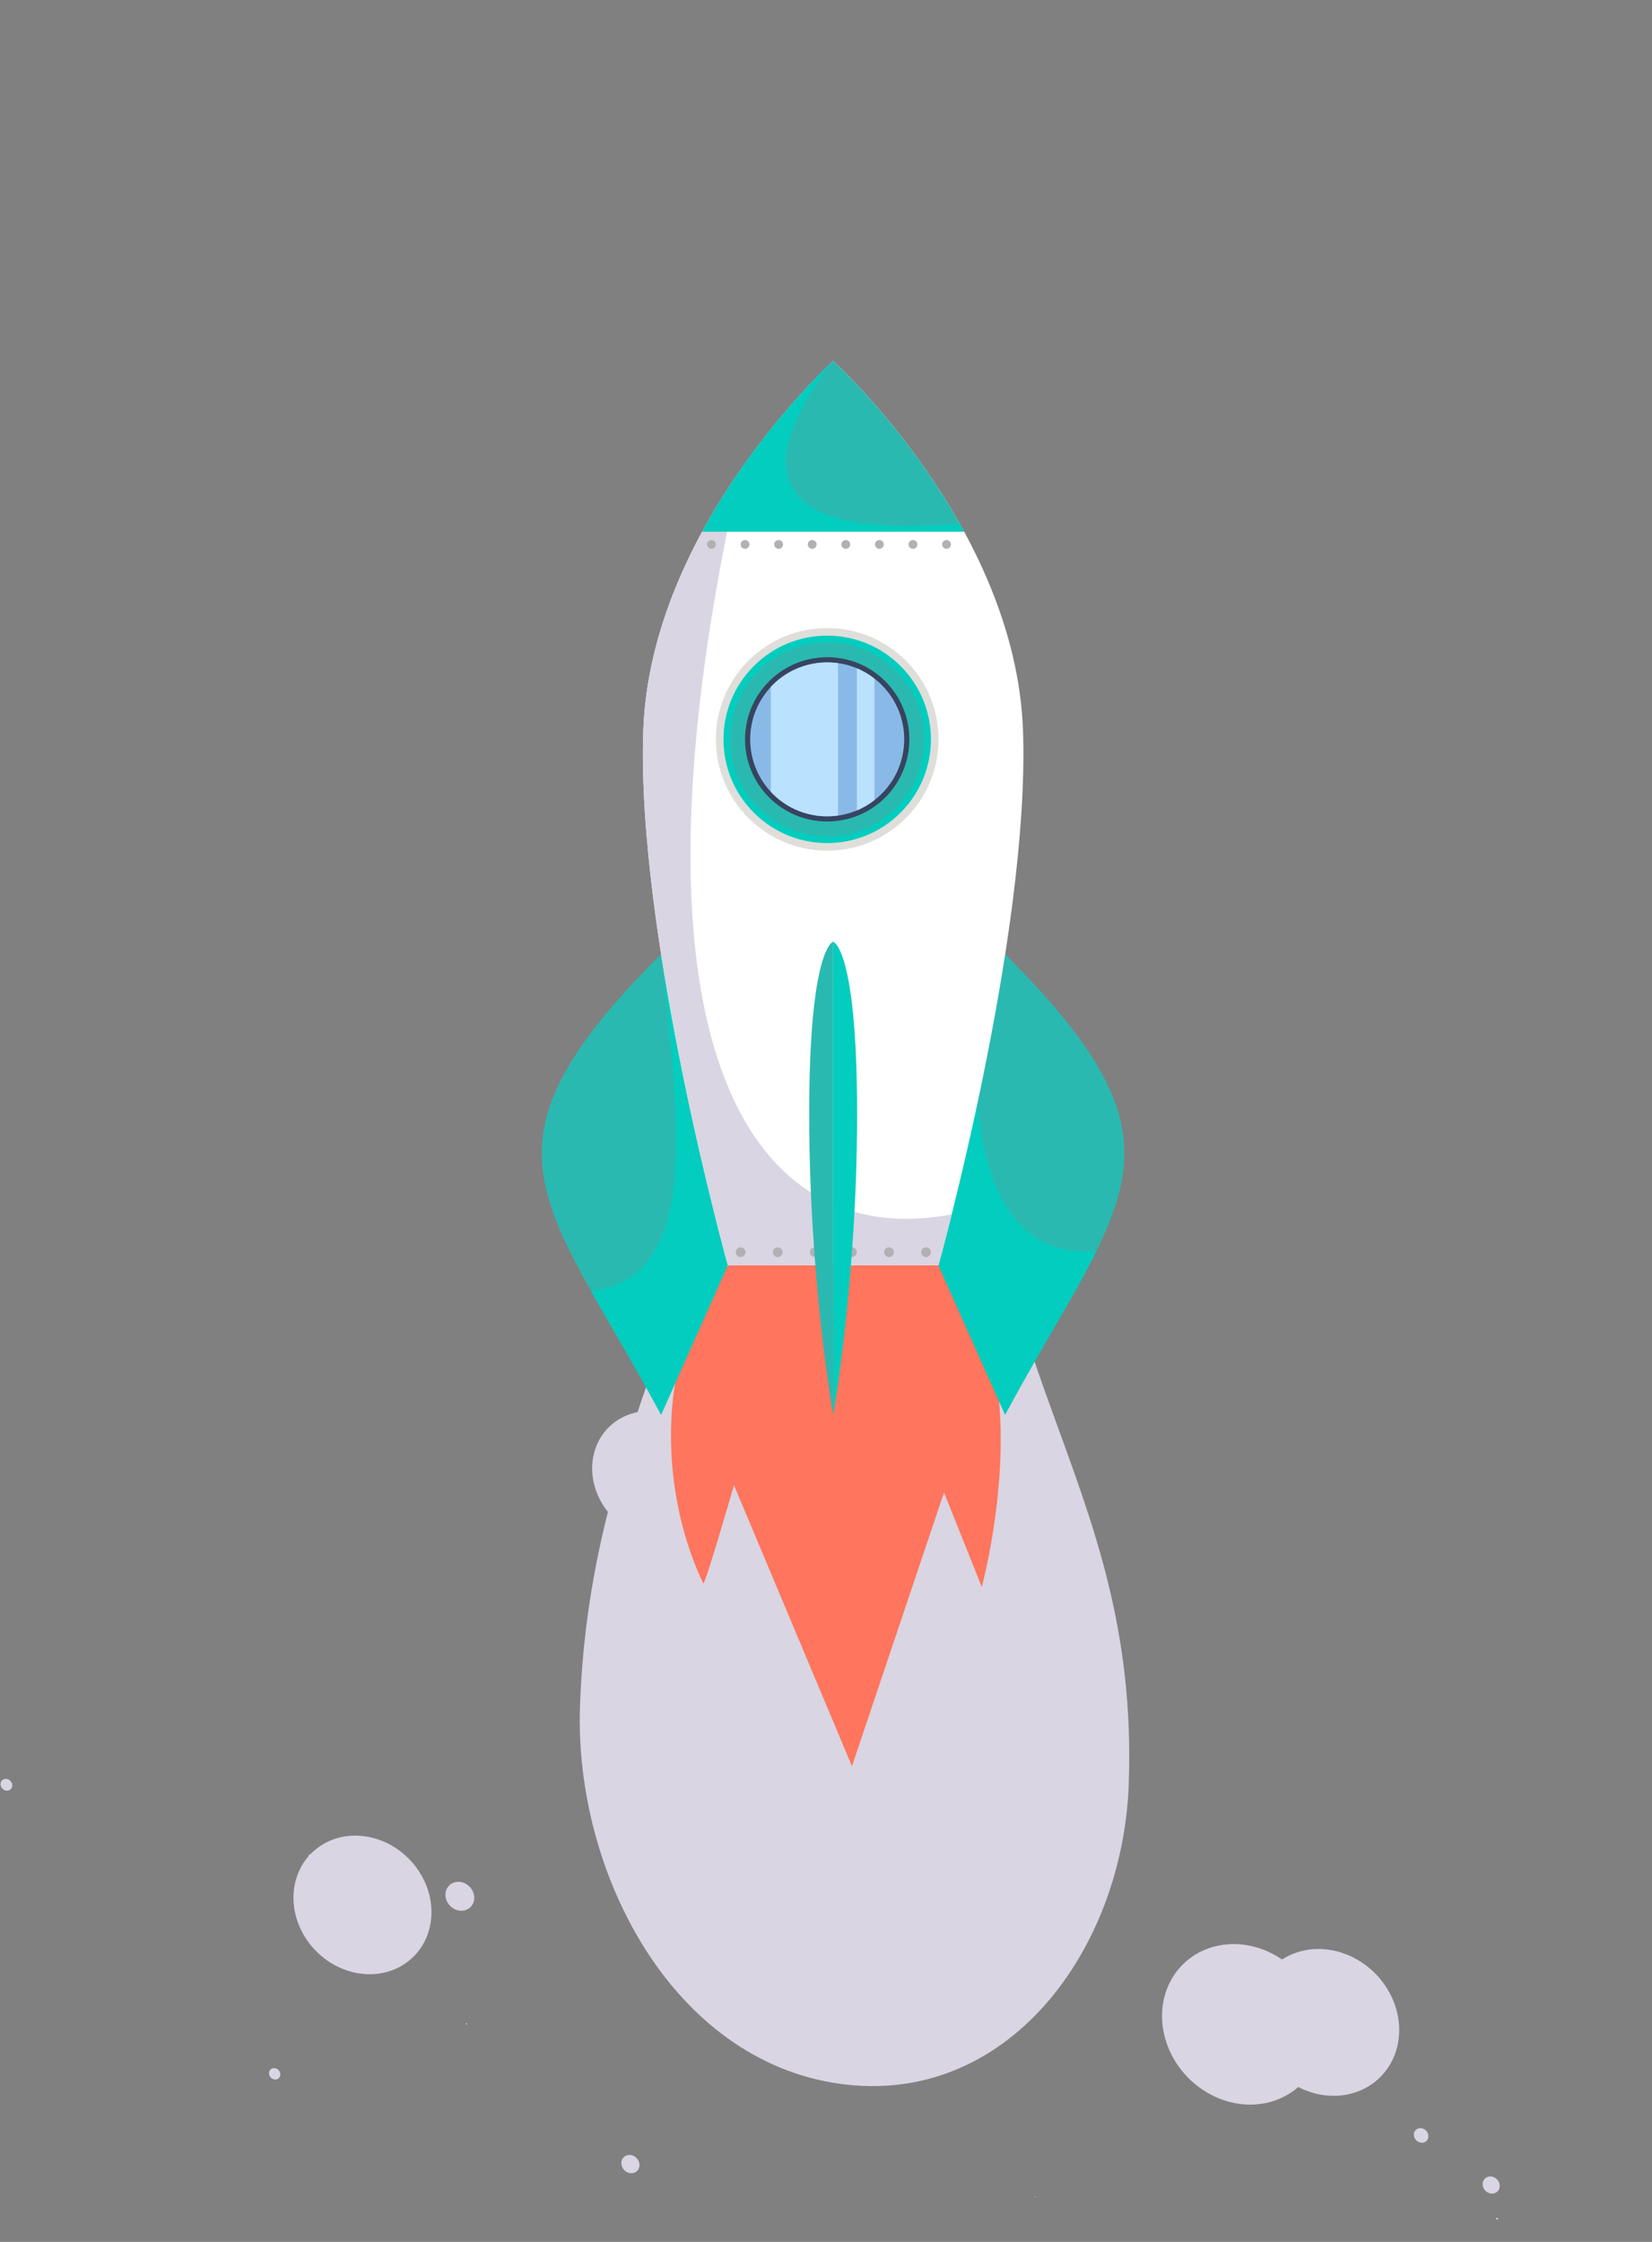 <?xml version="1.0" encoding="UTF-8"?> <svg xmlns="http://www.w3.org/2000/svg" viewBox="0 0 700 950" width="700" height="950" preserveAspectRatio="xMidYMid meet" style="width: 100%; height: 100%; transform: translate3d(0px, 0px, 0px);"><rect x="0" y="0" width="700" height="950" fill="#808080" stroke="none"/><defs><clipPath id="__lottie_element_3"><rect width="700" height="950" x="0" y="0"></rect></clipPath><clipPath id="__lottie_element_5"><path d="M0,0 L500,0 L500,500 L0,500z"></path></clipPath><clipPath id="__lottie_element_48"><path d="M0,0 L834,0 L834,646 L0,646z"></path></clipPath></defs><g clip-path="url(#__lottie_element_3)"><g clip-path="url(#__lottie_element_48)" transform="matrix(1.5,0,0,1.5,-270.5,180.5)" opacity="1" style="display: block;"><g transform="matrix(3,0,0,3,-1051,-751.001)" opacity="1" style="display: block;"><g opacity="1" transform="matrix(1,0,0,1,490.653,352.447)"><path fill="rgb(217,213,226)" fill-opacity="1" d=" M11.9,-48.72 C11.9,-48.72 -9.702,-51.738 -9.702,-51.738 C-10.702,-23.225 -24.612,-9.612 -25.595,18.416 C-26.145,34.105 -16.903,51.795 -1.138,53.997 C14.628,56.199 25.528,41.441 26.078,25.753 C27.101,-3.399 10.663,-13.462 11.9,-48.72z"></path></g></g><g style="display: none;" transform="matrix(0,0,0,0,594.696,486.038)" opacity="1"><g opacity="1" transform="matrix(1,0,0,1,535.565,422.308)"><path fill="rgb(217,213,226)" fill-opacity="1" d=" M4.301,-7.816 C-0.66,-10.709 -6.608,-9.238 -8.984,-4.532 C-11.359,0.174 -9.262,6.335 -4.301,9.227 C0.66,12.12 6.609,10.65 8.984,5.943 C11.359,1.236 9.262,-4.924 4.301,-7.816z"></path></g></g><g style="display: none;" transform="matrix(0,0,0,0,358.99,503.555)" opacity="1"><g opacity="1" transform="matrix(1,0,0,1,438.33,372.185)"><path fill="rgb(217,213,226)" fill-opacity="1" d=" M4.301,-8.522 C-0.661,-11.415 -6.608,-9.944 -8.984,-5.238 C-11.359,-0.531 -9.263,5.629 -4.302,8.522 C0.66,11.415 6.609,9.944 8.984,5.238 C11.359,0.53 9.263,-5.629 4.301,-8.522z"></path></g></g><g style="display: none;" transform="matrix(0,0,0,0,605.389,507.181)" opacity="1"><g opacity="1" transform="matrix(1,0,0,1,500.463,399.727)"><path fill="rgb(217,213,226)" fill-opacity="1" d=" M4.302,-8.522 C-0.66,-11.415 -6.607,-9.944 -8.984,-5.238 C-11.359,-0.531 -9.263,5.629 -4.302,8.521 C0.659,11.414 6.608,9.945 8.983,5.237 C11.359,0.531 9.263,-5.629 4.302,-8.522z"></path></g></g><g style="display: none;" transform="matrix(0,0,0,0,253.993,475.116)" opacity="1"><g opacity="1" transform="matrix(1,0,0,1,434.998,359.705)"><path fill="rgb(217,213,226)" fill-opacity="1" d=" M0.348,-9.905 C-5.15,-10.673 -9.762,-6.861 -9.954,-1.39 C-10.145,4.08 -5.845,9.137 -0.347,9.906 C5.151,10.673 9.763,6.862 9.954,1.39 C10.146,-4.081 5.846,-9.137 0.348,-9.905z"></path></g></g><g transform="matrix(0,0,0,0,591.944,503.259)" opacity="1" style="display: none;"><g opacity="1" transform="matrix(1,0,0,1,522.982,393.086)"><path fill="rgb(217,213,226)" fill-opacity="1" d=" M8.992,-17.817 C-1.381,-23.865 -13.818,-20.791 -18.783,-10.95 C-23.749,-1.11 -19.366,11.769 -8.992,17.817 C1.381,23.865 13.816,20.789 18.782,10.951 C23.749,1.11 19.364,-11.77 8.992,-17.817z"></path></g></g><g style="display: none;" transform="matrix(0,0,0,0,176.942,385.715)" opacity="1"><g opacity="1" transform="matrix(1,0,0,1,460.98,349.238)"><path fill="rgb(217,213,226)" fill-opacity="1" d=" M7.854,-15.559 C-1.205,-20.841 -12.064,-18.156 -16.401,-9.563 C-20.739,-0.969 -16.912,10.278 -7.853,15.56 C1.207,20.841 12.066,18.156 16.402,9.563 C20.739,0.97 16.912,-10.279 7.854,-15.559z"></path></g></g><g transform="matrix(0,0,0,0,226.969,402.675)" opacity="1" style="display: none;"><g opacity="1" transform="matrix(1,0,0,1,461.657,369.558)"><path fill="rgb(217,213,226)" fill-opacity="1" d=" M0.635,-18.085 C-9.402,-19.487 -17.825,-12.527 -18.176,-2.539 C-18.525,7.449 -10.671,16.684 -0.634,18.086 C9.404,19.487 17.823,12.526 18.173,2.539 C18.524,-7.449 10.673,-16.684 0.635,-18.085z"></path></g></g><g style="display: none;" transform="matrix(0,0,0,0,619.407,502.748)" opacity="1"><g opacity="1" transform="matrix(1,0,0,1,518.803,419.916)"><path fill="rgb(217,213,226)" fill-opacity="1" d=" M3.257,-6.454 C-0.501,-8.645 -5.006,-7.532 -6.806,-3.967 C-8.604,-0.402 -7.016,4.264 -3.259,6.455 C0.5,8.646 5.005,7.531 6.805,3.967 C8.604,0.401 7.016,-4.264 3.257,-6.454z"></path></g></g><g style="display: none;" transform="matrix(0,0,0,0,264.025,407.26)" opacity="1"><g opacity="1" transform="matrix(1,0,0,1,439.675,339.087)"><path fill="rgb(217,213,226)" fill-opacity="1" d=" M3.258,-6.456 C-0.5,-8.646 -5.005,-7.533 -6.804,-3.968 C-8.603,-0.403 -7.015,4.262 -3.257,6.453 C0.5,8.645 5.005,7.53 6.805,3.966 C8.604,0.401 7.017,-4.266 3.258,-6.456z"></path></g></g><g style="display: none;" transform="matrix(0,0,0,0,570.493,480.697)" opacity="1"><g opacity="1" transform="matrix(1,0,0,1,543.969,403.233)"><path fill="rgb(217,213,226)" fill-opacity="1" d=" M3.786,-6.454 C0.028,-8.645 -4.478,-7.532 -6.276,-3.967 C-8.075,-0.402 -6.487,4.263 -2.729,6.454 C1.028,8.646 5.533,7.531 7.333,3.967 C9.133,0.401 7.545,-4.265 3.786,-6.454z"></path></g></g><g style="display: none;" transform="matrix(0,0,0,0,472.069,501.765)" opacity="1"><g opacity="1" transform="matrix(1,0,0,1,505.19,426.755)"><path fill="rgb(217,213,226)" fill-opacity="1" d=" M1.799,-3.565 C-0.276,-4.775 -2.764,-4.16 -3.758,-2.191 C-4.751,-0.222 -3.875,2.354 -1.799,3.564 C0.277,4.775 2.765,4.159 3.759,2.191 C4.752,0.222 3.874,-2.355 1.799,-3.565z"></path></g></g><g style="display: none;" transform="matrix(0,0,0,0,403.069,558.765)" opacity="1"><g opacity="1" transform="matrix(1,0,0,1,505.19,426.755)"><path fill="rgb(217,213,226)" fill-opacity="1" d=" M1.799,-3.565 C-0.276,-4.775 -2.764,-4.16 -3.758,-2.191 C-4.751,-0.222 -3.875,2.354 -1.799,3.564 C0.277,4.775 2.765,4.159 3.759,2.191 C4.752,0.222 3.874,-2.355 1.799,-3.565z"></path></g></g><g style="display: none;" transform="matrix(0,0,0,0,433.069,528.765)" opacity="1"><g opacity="1" transform="matrix(1,0,0,1,505.19,426.755)"><path fill="rgb(217,213,226)" fill-opacity="1" d=" M1.799,-3.565 C-0.276,-4.775 -2.764,-4.16 -3.758,-2.191 C-4.751,-0.222 -3.875,2.354 -1.799,3.564 C0.277,4.775 2.765,4.159 3.759,2.191 C4.752,0.222 3.874,-2.355 1.799,-3.565z"></path></g></g><g style="display: none;" transform="matrix(0,0,0,0,312.287,454.259)" opacity="1"><g opacity="1" transform="matrix(1,0,0,1,416.388,346.42)"><path fill="rgb(217,213,226)" fill-opacity="1" d=" M1.507,-3.566 C-0.568,-4.775 -3.056,-4.161 -4.05,-2.191 C-5.044,-0.221 -4.167,2.354 -2.092,3.564 C-0.014,4.774 2.473,4.159 3.467,2.19 C4.46,0.22 3.582,-2.356 1.507,-3.566z"></path></g></g><g style="display: none;" transform="matrix(0,0,0,0,594.696,486.038)" opacity="1"><g opacity="1" transform="matrix(1,0,0,1,535.565,422.308)"><path fill="rgb(217,213,226)" fill-opacity="1" d=" M4.301,-7.816 C-0.66,-10.709 -6.608,-9.238 -8.984,-4.532 C-11.359,0.174 -9.262,6.335 -4.301,9.227 C0.66,12.12 6.609,10.65 8.984,5.943 C11.359,1.236 9.262,-4.924 4.301,-7.816z"></path></g></g><g style="display: none;" transform="matrix(0,0,0,0,358.99,503.555)" opacity="1"><g opacity="1" transform="matrix(1,0,0,1,438.33,372.185)"><path fill="rgb(217,213,226)" fill-opacity="1" d=" M4.301,-8.522 C-0.661,-11.415 -6.608,-9.944 -8.984,-5.238 C-11.359,-0.531 -9.263,5.629 -4.302,8.522 C0.66,11.415 6.609,9.944 8.984,5.238 C11.359,0.53 9.263,-5.629 4.301,-8.522z"></path></g></g><g style="display: none;" transform="matrix(0,0,0,0,605.389,507.181)" opacity="1"><g opacity="1" transform="matrix(1,0,0,1,500.463,399.727)"><path fill="rgb(217,213,226)" fill-opacity="1" d=" M4.302,-8.522 C-0.66,-11.415 -6.607,-9.944 -8.984,-5.238 C-11.359,-0.531 -9.263,5.629 -4.302,8.521 C0.659,11.414 6.608,9.945 8.983,5.237 C11.359,0.531 9.263,-5.629 4.302,-8.522z"></path></g></g><g style="display: none;" transform="matrix(0,0,0,0,253.993,475.116)" opacity="1"><g opacity="1" transform="matrix(1,0,0,1,434.998,359.705)"><path fill="rgb(217,213,226)" fill-opacity="1" d=" M0.348,-9.905 C-5.15,-10.673 -9.762,-6.861 -9.954,-1.39 C-10.145,4.08 -5.845,9.137 -0.347,9.906 C5.151,10.673 9.763,6.862 9.954,1.39 C10.146,-4.081 5.846,-9.137 0.348,-9.905z"></path></g></g><g style="display: none;" transform="matrix(0,0,0,0,591.944,503.259)" opacity="1"><g opacity="1" transform="matrix(1,0,0,1,522.982,393.086)"><path fill="rgb(217,213,226)" fill-opacity="1" d=" M8.992,-17.817 C-1.381,-23.865 -13.818,-20.791 -18.783,-10.95 C-23.749,-1.11 -19.366,11.769 -8.992,17.817 C1.381,23.865 13.816,20.789 18.782,10.951 C23.749,1.11 19.364,-11.77 8.992,-17.817z"></path></g></g><g style="display: none;" transform="matrix(0,0,0,0,176.942,385.715)" opacity="1"><g opacity="1" transform="matrix(1,0,0,1,460.98,349.238)"><path fill="rgb(217,213,226)" fill-opacity="1" d=" M7.854,-15.559 C-1.205,-20.841 -12.064,-18.156 -16.401,-9.563 C-20.739,-0.969 -16.912,10.278 -7.853,15.56 C1.207,20.841 12.066,18.156 16.402,9.563 C20.739,0.97 16.912,-10.279 7.854,-15.559z"></path></g></g><g style="display: none;" transform="matrix(0,0,0,0,226.969,402.675)" opacity="1"><g opacity="1" transform="matrix(1,0,0,1,461.657,369.558)"><path fill="rgb(217,213,226)" fill-opacity="1" d=" M0.635,-18.085 C-9.402,-19.487 -17.825,-12.527 -18.176,-2.539 C-18.525,7.449 -10.671,16.684 -0.634,18.086 C9.404,19.487 17.823,12.526 18.173,2.539 C18.524,-7.449 10.673,-16.684 0.635,-18.085z"></path></g></g><g style="display: none;" transform="matrix(0,0,0,0,619.407,502.748)" opacity="1"><g opacity="1" transform="matrix(1,0,0,1,518.803,419.916)"><path fill="rgb(217,213,226)" fill-opacity="1" d=" M3.257,-6.454 C-0.501,-8.645 -5.006,-7.532 -6.806,-3.967 C-8.604,-0.402 -7.016,4.264 -3.259,6.455 C0.5,8.646 5.005,7.531 6.805,3.967 C8.604,0.401 7.016,-4.264 3.257,-6.454z"></path></g></g><g style="display: none;" transform="matrix(0,0,0,0,264.025,407.26)" opacity="1"><g opacity="1" transform="matrix(1,0,0,1,439.675,339.087)"><path fill="rgb(217,213,226)" fill-opacity="1" d=" M3.258,-6.456 C-0.5,-8.646 -5.005,-7.533 -6.804,-3.968 C-8.603,-0.403 -7.015,4.262 -3.257,6.453 C0.5,8.645 5.005,7.53 6.805,3.966 C8.604,0.401 7.017,-4.266 3.258,-6.456z"></path></g></g><g style="display: none;" transform="matrix(0,0,0,0,570.493,480.697)" opacity="1"><g opacity="1" transform="matrix(1,0,0,1,543.969,403.233)"><path fill="rgb(217,213,226)" fill-opacity="1" d=" M3.786,-6.454 C0.028,-8.645 -4.478,-7.532 -6.276,-3.967 C-8.075,-0.402 -6.487,4.263 -2.729,6.454 C1.028,8.646 5.533,7.531 7.333,3.967 C9.133,0.401 7.545,-4.265 3.786,-6.454z"></path></g></g><g style="display: none;" transform="matrix(0,0,0,0,472.069,501.765)" opacity="1"><g opacity="1" transform="matrix(1,0,0,1,505.19,426.755)"><path fill="rgb(217,213,226)" fill-opacity="1" d=" M1.799,-3.565 C-0.276,-4.775 -2.764,-4.16 -3.758,-2.191 C-4.751,-0.222 -3.875,2.354 -1.799,3.564 C0.277,4.775 2.765,4.159 3.759,2.191 C4.752,0.222 3.874,-2.355 1.799,-3.565z"></path></g></g><g style="display: none;" transform="matrix(0,0,0,0,403.069,558.765)" opacity="1"><g opacity="1" transform="matrix(1,0,0,1,505.19,426.755)"><path fill="rgb(217,213,226)" fill-opacity="1" d=" M1.799,-3.565 C-0.276,-4.775 -2.764,-4.16 -3.758,-2.191 C-4.751,-0.222 -3.875,2.354 -1.799,3.564 C0.277,4.775 2.765,4.159 3.759,2.191 C4.752,0.222 3.874,-2.355 1.799,-3.565z"></path></g></g><g style="display: none;" transform="matrix(0,0,0,0,433.069,528.765)" opacity="1"><g opacity="1" transform="matrix(1,0,0,1,505.19,426.755)"><path fill="rgb(217,213,226)" fill-opacity="1" d=" M1.799,-3.565 C-0.276,-4.775 -2.764,-4.16 -3.758,-2.191 C-4.751,-0.222 -3.875,2.354 -1.799,3.564 C0.277,4.775 2.765,4.159 3.759,2.191 C4.752,0.222 3.874,-2.355 1.799,-3.565z"></path></g></g><g style="display: none;" transform="matrix(0,0,0,0,312.287,454.259)" opacity="1"><g opacity="1" transform="matrix(1,0,0,1,416.388,346.42)"><path fill="rgb(217,213,226)" fill-opacity="1" d=" M1.507,-3.566 C-0.568,-4.775 -3.056,-4.161 -4.05,-2.191 C-5.044,-0.221 -4.167,2.354 -2.092,3.564 C-0.014,4.774 2.473,4.159 3.467,2.19 C4.46,0.22 3.582,-2.356 1.507,-3.566z"></path></g></g><g style="display: none;" transform="matrix(0,0,0,0,594.696,486.038)" opacity="1"><g opacity="1" transform="matrix(1,0,0,1,535.565,422.308)"><path fill="rgb(217,213,226)" fill-opacity="1" d=" M4.301,-7.816 C-0.66,-10.709 -6.608,-9.238 -8.984,-4.532 C-11.359,0.174 -9.262,6.335 -4.301,9.227 C0.66,12.12 6.609,10.65 8.984,5.943 C11.359,1.236 9.262,-4.924 4.301,-7.816z"></path></g></g><g style="display: none;" transform="matrix(0,0,0,0,358.99,503.555)" opacity="1"><g opacity="1" transform="matrix(1,0,0,1,438.33,372.185)"><path fill="rgb(217,213,226)" fill-opacity="1" d=" M4.301,-8.522 C-0.661,-11.415 -6.608,-9.944 -8.984,-5.238 C-11.359,-0.531 -9.263,5.629 -4.302,8.522 C0.66,11.415 6.609,9.944 8.984,5.238 C11.359,0.53 9.263,-5.629 4.301,-8.522z"></path></g></g><g style="display: none;" transform="matrix(0,0,0,0,605.389,507.181)" opacity="1"><g opacity="1" transform="matrix(1,0,0,1,500.463,399.727)"><path fill="rgb(217,213,226)" fill-opacity="1" d=" M4.302,-8.522 C-0.66,-11.415 -6.607,-9.944 -8.984,-5.238 C-11.359,-0.531 -9.263,5.629 -4.302,8.521 C0.659,11.414 6.608,9.945 8.983,5.237 C11.359,0.531 9.263,-5.629 4.302,-8.522z"></path></g></g><g style="display: none;" transform="matrix(0,0,0,0,253.993,475.116)" opacity="1"><g opacity="1" transform="matrix(1,0,0,1,434.998,359.705)"><path fill="rgb(217,213,226)" fill-opacity="1" d=" M0.348,-9.905 C-5.15,-10.673 -9.762,-6.861 -9.954,-1.39 C-10.145,4.08 -5.845,9.137 -0.347,9.906 C5.151,10.673 9.763,6.862 9.954,1.39 C10.146,-4.081 5.846,-9.137 0.348,-9.905z"></path></g></g><g style="display: none;" transform="matrix(0,0,0,0,591.944,503.259)" opacity="1"><g opacity="1" transform="matrix(1,0,0,1,522.982,393.086)"><path fill="rgb(217,213,226)" fill-opacity="1" d=" M8.992,-17.817 C-1.381,-23.865 -13.818,-20.791 -18.783,-10.95 C-23.749,-1.11 -19.366,11.769 -8.992,17.817 C1.381,23.865 13.816,20.789 18.782,10.951 C23.749,1.11 19.364,-11.77 8.992,-17.817z"></path></g></g><g style="display: none;" transform="matrix(0,0,0,0,176.942,385.715)" opacity="1"><g opacity="1" transform="matrix(1,0,0,1,460.98,349.238)"><path fill="rgb(217,213,226)" fill-opacity="1" d=" M7.854,-15.559 C-1.205,-20.841 -12.064,-18.156 -16.401,-9.563 C-20.739,-0.969 -16.912,10.278 -7.853,15.56 C1.207,20.841 12.066,18.156 16.402,9.563 C20.739,0.97 16.912,-10.279 7.854,-15.559z"></path></g></g><g style="display: none;" transform="matrix(0,0,0,0,226.969,402.675)" opacity="1"><g opacity="1" transform="matrix(1,0,0,1,461.657,369.558)"><path fill="rgb(217,213,226)" fill-opacity="1" d=" M0.635,-18.085 C-9.402,-19.487 -17.825,-12.527 -18.176,-2.539 C-18.525,7.449 -10.671,16.684 -0.634,18.086 C9.404,19.487 17.823,12.526 18.173,2.539 C18.524,-7.449 10.673,-16.684 0.635,-18.085z"></path></g></g><g style="display: none;" transform="matrix(0,0,0,0,619.407,502.748)" opacity="1"><g opacity="1" transform="matrix(1,0,0,1,518.803,419.916)"><path fill="rgb(217,213,226)" fill-opacity="1" d=" M3.257,-6.454 C-0.501,-8.645 -5.006,-7.532 -6.806,-3.967 C-8.604,-0.402 -7.016,4.264 -3.259,6.455 C0.5,8.646 5.005,7.531 6.805,3.967 C8.604,0.401 7.016,-4.264 3.257,-6.454z"></path></g></g><g style="display: none;" transform="matrix(0,0,0,0,264.025,407.26)" opacity="1"><g opacity="1" transform="matrix(1,0,0,1,439.675,339.087)"><path fill="rgb(217,213,226)" fill-opacity="1" d=" M3.258,-6.456 C-0.5,-8.646 -5.005,-7.533 -6.804,-3.968 C-8.603,-0.403 -7.015,4.262 -3.257,6.453 C0.5,8.645 5.005,7.53 6.805,3.966 C8.604,0.401 7.017,-4.266 3.258,-6.456z"></path></g></g><g style="display: none;" transform="matrix(0,0,0,0,570.493,480.697)" opacity="1"><g opacity="1" transform="matrix(1,0,0,1,543.969,403.233)"><path fill="rgb(217,213,226)" fill-opacity="1" d=" M3.786,-6.454 C0.028,-8.645 -4.478,-7.532 -6.276,-3.967 C-8.075,-0.402 -6.487,4.263 -2.729,6.454 C1.028,8.646 5.533,7.531 7.333,3.967 C9.133,0.401 7.545,-4.265 3.786,-6.454z"></path></g></g><g style="display: none;" transform="matrix(0,0,0,0,472.069,501.765)" opacity="1"><g opacity="1" transform="matrix(1,0,0,1,505.19,426.755)"><path fill="rgb(217,213,226)" fill-opacity="1" d=" M1.799,-3.565 C-0.276,-4.775 -2.764,-4.16 -3.758,-2.191 C-4.751,-0.222 -3.875,2.354 -1.799,3.564 C0.277,4.775 2.765,4.159 3.759,2.191 C4.752,0.222 3.874,-2.355 1.799,-3.565z"></path></g></g><g style="display: none;" transform="matrix(0,0,0,0,403.069,558.765)" opacity="1"><g opacity="1" transform="matrix(1,0,0,1,505.19,426.755)"><path fill="rgb(217,213,226)" fill-opacity="1" d=" M1.799,-3.565 C-0.276,-4.775 -2.764,-4.16 -3.758,-2.191 C-4.751,-0.222 -3.875,2.354 -1.799,3.564 C0.277,4.775 2.765,4.159 3.759,2.191 C4.752,0.222 3.874,-2.355 1.799,-3.565z"></path></g></g><g style="display: none;" transform="matrix(0,0,0,0,433.069,528.765)" opacity="1"><g opacity="1" transform="matrix(1,0,0,1,505.19,426.755)"><path fill="rgb(217,213,226)" fill-opacity="1" d=" M1.799,-3.565 C-0.276,-4.775 -2.764,-4.16 -3.758,-2.191 C-4.751,-0.222 -3.875,2.354 -1.799,3.564 C0.277,4.775 2.765,4.159 3.759,2.191 C4.752,0.222 3.874,-2.355 1.799,-3.565z"></path></g></g><g style="display: none;" transform="matrix(0,0,0,0,312.287,454.259)" opacity="1"><g opacity="1" transform="matrix(1,0,0,1,416.388,346.42)"><path fill="rgb(217,213,226)" fill-opacity="1" d=" M1.507,-3.566 C-0.568,-4.775 -3.056,-4.161 -4.05,-2.191 C-5.044,-0.221 -4.167,2.354 -2.092,3.564 C-0.014,4.774 2.473,4.159 3.467,2.19 C4.46,0.22 3.582,-2.356 1.507,-3.566z"></path></g></g><g style="display: none;" transform="matrix(0,0,0,0,594.696,486.038)" opacity="1"><g opacity="1" transform="matrix(1,0,0,1,535.565,422.308)"><path fill="rgb(217,213,226)" fill-opacity="1" d=" M4.301,-7.816 C-0.66,-10.709 -6.608,-9.238 -8.984,-4.532 C-11.359,0.174 -9.262,6.335 -4.301,9.227 C0.66,12.12 6.609,10.65 8.984,5.943 C11.359,1.236 9.262,-4.924 4.301,-7.816z"></path></g></g><g style="display: none;" transform="matrix(0,0,0,0,358.99,503.555)" opacity="1"><g opacity="1" transform="matrix(1,0,0,1,438.33,372.185)"><path fill="rgb(217,213,226)" fill-opacity="1" d=" M4.301,-8.522 C-0.661,-11.415 -6.608,-9.944 -8.984,-5.238 C-11.359,-0.531 -9.263,5.629 -4.302,8.522 C0.66,11.415 6.609,9.944 8.984,5.238 C11.359,0.53 9.263,-5.629 4.301,-8.522z"></path></g></g><g style="display: none;" transform="matrix(0,0,0,0,605.389,507.181)" opacity="1"><g opacity="1" transform="matrix(1,0,0,1,500.463,399.727)"><path fill="rgb(217,213,226)" fill-opacity="1" d=" M4.302,-8.522 C-0.66,-11.415 -6.607,-9.944 -8.984,-5.238 C-11.359,-0.531 -9.263,5.629 -4.302,8.521 C0.659,11.414 6.608,9.945 8.983,5.237 C11.359,0.531 9.263,-5.629 4.302,-8.522z"></path></g></g><g style="display: none;" transform="matrix(0,0,0,0,253.993,475.116)" opacity="1"><g opacity="1" transform="matrix(1,0,0,1,434.998,359.705)"><path fill="rgb(217,213,226)" fill-opacity="1" d=" M0.348,-9.905 C-5.15,-10.673 -9.762,-6.861 -9.954,-1.39 C-10.145,4.08 -5.845,9.137 -0.347,9.906 C5.151,10.673 9.763,6.862 9.954,1.39 C10.146,-4.081 5.846,-9.137 0.348,-9.905z"></path></g></g><g style="display: none;" transform="matrix(0,0,0,0,591.944,503.259)" opacity="1"><g opacity="1" transform="matrix(1,0,0,1,522.982,393.086)"><path fill="rgb(217,213,226)" fill-opacity="1" d=" M8.992,-17.817 C-1.381,-23.865 -13.818,-20.791 -18.783,-10.95 C-23.749,-1.11 -19.366,11.769 -8.992,17.817 C1.381,23.865 13.816,20.789 18.782,10.951 C23.749,1.11 19.364,-11.77 8.992,-17.817z"></path></g></g><g style="display: none;" transform="matrix(0,0,0,0,176.942,385.715)" opacity="1"><g opacity="1" transform="matrix(1,0,0,1,460.98,349.238)"><path fill="rgb(217,213,226)" fill-opacity="1" d=" M7.854,-15.559 C-1.205,-20.841 -12.064,-18.156 -16.401,-9.563 C-20.739,-0.969 -16.912,10.278 -7.853,15.56 C1.207,20.841 12.066,18.156 16.402,9.563 C20.739,0.97 16.912,-10.279 7.854,-15.559z"></path></g></g><g style="display: none;" transform="matrix(0,0,0,0,226.969,402.675)" opacity="1"><g opacity="1" transform="matrix(1,0,0,1,461.657,369.558)"><path fill="rgb(217,213,226)" fill-opacity="1" d=" M0.635,-18.085 C-9.402,-19.487 -17.825,-12.527 -18.176,-2.539 C-18.525,7.449 -10.671,16.684 -0.634,18.086 C9.404,19.487 17.823,12.526 18.173,2.539 C18.524,-7.449 10.673,-16.684 0.635,-18.085z"></path></g></g><g style="display: none;" transform="matrix(0,0,0,0,619.407,502.748)" opacity="1"><g opacity="1" transform="matrix(1,0,0,1,518.803,419.916)"><path fill="rgb(217,213,226)" fill-opacity="1" d=" M3.257,-6.454 C-0.501,-8.645 -5.006,-7.532 -6.806,-3.967 C-8.604,-0.402 -7.016,4.264 -3.259,6.455 C0.5,8.646 5.005,7.531 6.805,3.967 C8.604,0.401 7.016,-4.264 3.257,-6.454z"></path></g></g><g style="display: none;" transform="matrix(0,0,0,0,264.025,407.26)" opacity="1"><g opacity="1" transform="matrix(1,0,0,1,439.675,339.087)"><path fill="rgb(217,213,226)" fill-opacity="1" d=" M3.258,-6.456 C-0.5,-8.646 -5.005,-7.533 -6.804,-3.968 C-8.603,-0.403 -7.015,4.262 -3.257,6.453 C0.5,8.645 5.005,7.53 6.805,3.966 C8.604,0.401 7.017,-4.266 3.258,-6.456z"></path></g></g><g style="display: none;" transform="matrix(0,0,0,0,570.493,480.697)" opacity="1"><g opacity="1" transform="matrix(1,0,0,1,543.969,403.233)"><path fill="rgb(217,213,226)" fill-opacity="1" d=" M3.786,-6.454 C0.028,-8.645 -4.478,-7.532 -6.276,-3.967 C-8.075,-0.402 -6.487,4.263 -2.729,6.454 C1.028,8.646 5.533,7.531 7.333,3.967 C9.133,0.401 7.545,-4.265 3.786,-6.454z"></path></g></g><g style="display: none;" transform="matrix(0,0,0,0,472.069,501.765)" opacity="1"><g opacity="1" transform="matrix(1,0,0,1,505.19,426.755)"><path fill="rgb(217,213,226)" fill-opacity="1" d=" M1.799,-3.565 C-0.276,-4.775 -2.764,-4.16 -3.758,-2.191 C-4.751,-0.222 -3.875,2.354 -1.799,3.564 C0.277,4.775 2.765,4.159 3.759,2.191 C4.752,0.222 3.874,-2.355 1.799,-3.565z"></path></g></g><g style="display: none;" transform="matrix(0,0,0,0,403.069,558.765)" opacity="1"><g opacity="1" transform="matrix(1,0,0,1,505.19,426.755)"><path fill="rgb(217,213,226)" fill-opacity="1" d=" M1.799,-3.565 C-0.276,-4.775 -2.764,-4.16 -3.758,-2.191 C-4.751,-0.222 -3.875,2.354 -1.799,3.564 C0.277,4.775 2.765,4.159 3.759,2.191 C4.752,0.222 3.874,-2.355 1.799,-3.565z"></path></g></g><g style="display: none;" transform="matrix(0,0,0,0,433.069,528.765)" opacity="1"><g opacity="1" transform="matrix(1,0,0,1,505.19,426.755)"><path fill="rgb(217,213,226)" fill-opacity="1" d=" M1.799,-3.565 C-0.276,-4.775 -2.764,-4.16 -3.758,-2.191 C-4.751,-0.222 -3.875,2.354 -1.799,3.564 C0.277,4.775 2.765,4.159 3.759,2.191 C4.752,0.222 3.874,-2.355 1.799,-3.565z"></path></g></g><g style="display: none;" transform="matrix(0,0,0,0,312.287,454.259)" opacity="1"><g opacity="1" transform="matrix(1,0,0,1,416.388,346.42)"><path fill="rgb(217,213,226)" fill-opacity="1" d=" M1.507,-3.566 C-0.568,-4.775 -3.056,-4.161 -4.05,-2.191 C-5.044,-0.221 -4.167,2.354 -2.092,3.564 C-0.014,4.774 2.473,4.159 3.467,2.19 C4.46,0.22 3.582,-2.356 1.507,-3.566z"></path></g></g><g style="display: none;" transform="matrix(0,0,0,0,594.696,486.038)" opacity="1"><g opacity="1" transform="matrix(1,0,0,1,535.565,422.308)"><path fill="rgb(217,213,226)" fill-opacity="1" d=" M4.301,-7.816 C-0.66,-10.709 -6.608,-9.238 -8.984,-4.532 C-11.359,0.174 -9.262,6.335 -4.301,9.227 C0.66,12.12 6.609,10.65 8.984,5.943 C11.359,1.236 9.262,-4.924 4.301,-7.816z"></path></g></g><g style="display: none;" transform="matrix(0,0,0,0,358.99,503.555)" opacity="1"><g opacity="1" transform="matrix(1,0,0,1,438.33,372.185)"><path fill="rgb(217,213,226)" fill-opacity="1" d=" M4.301,-8.522 C-0.661,-11.415 -6.608,-9.944 -8.984,-5.238 C-11.359,-0.531 -9.263,5.629 -4.302,8.522 C0.66,11.415 6.609,9.944 8.984,5.238 C11.359,0.53 9.263,-5.629 4.301,-8.522z"></path></g></g><g style="display: none;" transform="matrix(0,0,0,0,605.389,507.181)" opacity="1"><g opacity="1" transform="matrix(1,0,0,1,500.463,399.727)"><path fill="rgb(217,213,226)" fill-opacity="1" d=" M4.302,-8.522 C-0.66,-11.415 -6.607,-9.944 -8.984,-5.238 C-11.359,-0.531 -9.263,5.629 -4.302,8.521 C0.659,11.414 6.608,9.945 8.983,5.237 C11.359,0.531 9.263,-5.629 4.302,-8.522z"></path></g></g><g style="display: none;" transform="matrix(0,0,0,0,253.993,475.116)" opacity="1"><g opacity="1" transform="matrix(1,0,0,1,434.998,359.705)"><path fill="rgb(217,213,226)" fill-opacity="1" d=" M0.348,-9.905 C-5.15,-10.673 -9.762,-6.861 -9.954,-1.39 C-10.145,4.08 -5.845,9.137 -0.347,9.906 C5.151,10.673 9.763,6.862 9.954,1.39 C10.146,-4.081 5.846,-9.137 0.348,-9.905z"></path></g></g><g style="display: none;" transform="matrix(0,0,0,0,591.944,503.259)" opacity="1"><g opacity="1" transform="matrix(1,0,0,1,522.982,393.086)"><path fill="rgb(217,213,226)" fill-opacity="1" d=" M8.992,-17.817 C-1.381,-23.865 -13.818,-20.791 -18.783,-10.95 C-23.749,-1.11 -19.366,11.769 -8.992,17.817 C1.381,23.865 13.816,20.789 18.782,10.951 C23.749,1.11 19.364,-11.77 8.992,-17.817z"></path></g></g><g style="display: none;" transform="matrix(0,0,0,0,176.942,385.715)" opacity="1"><g opacity="1" transform="matrix(1,0,0,1,460.98,349.238)"><path fill="rgb(217,213,226)" fill-opacity="1" d=" M7.854,-15.559 C-1.205,-20.841 -12.064,-18.156 -16.401,-9.563 C-20.739,-0.969 -16.912,10.278 -7.853,15.56 C1.207,20.841 12.066,18.156 16.402,9.563 C20.739,0.97 16.912,-10.279 7.854,-15.559z"></path></g></g><g style="display: none;" transform="matrix(0,0,0,0,226.969,402.675)" opacity="1"><g opacity="1" transform="matrix(1,0,0,1,461.657,369.558)"><path fill="rgb(217,213,226)" fill-opacity="1" d=" M0.635,-18.085 C-9.402,-19.487 -17.825,-12.527 -18.176,-2.539 C-18.525,7.449 -10.671,16.684 -0.634,18.086 C9.404,19.487 17.823,12.526 18.173,2.539 C18.524,-7.449 10.673,-16.684 0.635,-18.085z"></path></g></g><g style="display: none;" transform="matrix(0,0,0,0,619.407,502.748)" opacity="1"><g opacity="1" transform="matrix(1,0,0,1,518.803,419.916)"><path fill="rgb(217,213,226)" fill-opacity="1" d=" M3.257,-6.454 C-0.501,-8.645 -5.006,-7.532 -6.806,-3.967 C-8.604,-0.402 -7.016,4.264 -3.259,6.455 C0.5,8.646 5.005,7.531 6.805,3.967 C8.604,0.401 7.016,-4.264 3.257,-6.454z"></path></g></g><g style="display: none;" transform="matrix(0,0,0,0,264.025,407.26)" opacity="1"><g opacity="1" transform="matrix(1,0,0,1,439.675,339.087)"><path fill="rgb(217,213,226)" fill-opacity="1" d=" M3.258,-6.456 C-0.5,-8.646 -5.005,-7.533 -6.804,-3.968 C-8.603,-0.403 -7.015,4.262 -3.257,6.453 C0.5,8.645 5.005,7.53 6.805,3.966 C8.604,0.401 7.017,-4.266 3.258,-6.456z"></path></g></g><g style="display: none;" transform="matrix(0,0,0,0,570.493,480.697)" opacity="1"><g opacity="1" transform="matrix(1,0,0,1,543.969,403.233)"><path fill="rgb(217,213,226)" fill-opacity="1" d=" M3.786,-6.454 C0.028,-8.645 -4.478,-7.532 -6.276,-3.967 C-8.075,-0.402 -6.487,4.263 -2.729,6.454 C1.028,8.646 5.533,7.531 7.333,3.967 C9.133,0.401 7.545,-4.265 3.786,-6.454z"></path></g></g><g style="display: none;" transform="matrix(0,0,0,0,472.069,501.765)" opacity="1"><g opacity="1" transform="matrix(1,0,0,1,505.19,426.755)"><path fill="rgb(217,213,226)" fill-opacity="1" d=" M1.799,-3.565 C-0.276,-4.775 -2.764,-4.16 -3.758,-2.191 C-4.751,-0.222 -3.875,2.354 -1.799,3.564 C0.277,4.775 2.765,4.159 3.759,2.191 C4.752,0.222 3.874,-2.355 1.799,-3.565z"></path></g></g><g style="display: none;" transform="matrix(0,0,0,0,403.069,558.765)" opacity="1"><g opacity="1" transform="matrix(1,0,0,1,505.19,426.755)"><path fill="rgb(217,213,226)" fill-opacity="1" d=" M1.799,-3.565 C-0.276,-4.775 -2.764,-4.16 -3.758,-2.191 C-4.751,-0.222 -3.875,2.354 -1.799,3.564 C0.277,4.775 2.765,4.159 3.759,2.191 C4.752,0.222 3.874,-2.355 1.799,-3.565z"></path></g></g><g style="display: none;" transform="matrix(0,0,0,0,433.069,528.765)" opacity="1"><g opacity="1" transform="matrix(1,0,0,1,505.19,426.755)"><path fill="rgb(217,213,226)" fill-opacity="1" d=" M1.799,-3.565 C-0.276,-4.775 -2.764,-4.16 -3.758,-2.191 C-4.751,-0.222 -3.875,2.354 -1.799,3.564 C0.277,4.775 2.765,4.159 3.759,2.191 C4.752,0.222 3.874,-2.355 1.799,-3.565z"></path></g></g><g style="display: none;" transform="matrix(0,0,0,0,312.287,454.259)" opacity="1"><g opacity="1" transform="matrix(1,0,0,1,416.388,346.42)"><path fill="rgb(217,213,226)" fill-opacity="1" d=" M1.507,-3.566 C-0.568,-4.775 -3.056,-4.161 -4.05,-2.191 C-5.044,-0.221 -4.167,2.354 -2.092,3.564 C-0.014,4.774 2.473,4.159 3.467,2.19 C4.46,0.22 3.582,-2.356 1.507,-3.566z"></path></g></g><g style="display: none;" transform="matrix(0,0,0,0,594.696,486.038)" opacity="1"><g opacity="1" transform="matrix(1,0,0,1,535.565,422.308)"><path fill="rgb(217,213,226)" fill-opacity="1" d=" M4.301,-7.816 C-0.66,-10.709 -6.608,-9.238 -8.984,-4.532 C-11.359,0.174 -9.262,6.335 -4.301,9.227 C0.66,12.12 6.609,10.65 8.984,5.943 C11.359,1.236 9.262,-4.924 4.301,-7.816z"></path></g></g><g style="display: none;" transform="matrix(0,0,0,0,358.99,503.555)" opacity="1"><g opacity="1" transform="matrix(1,0,0,1,438.33,372.185)"><path fill="rgb(217,213,226)" fill-opacity="1" d=" M4.301,-8.522 C-0.661,-11.415 -6.608,-9.944 -8.984,-5.238 C-11.359,-0.531 -9.263,5.629 -4.302,8.522 C0.66,11.415 6.609,9.944 8.984,5.238 C11.359,0.53 9.263,-5.629 4.301,-8.522z"></path></g></g><g style="display: none;" transform="matrix(0,0,0,0,605.389,507.181)" opacity="1"><g opacity="1" transform="matrix(1,0,0,1,500.463,399.727)"><path fill="rgb(217,213,226)" fill-opacity="1" d=" M4.302,-8.522 C-0.66,-11.415 -6.607,-9.944 -8.984,-5.238 C-11.359,-0.531 -9.263,5.629 -4.302,8.521 C0.659,11.414 6.608,9.945 8.983,5.237 C11.359,0.531 9.263,-5.629 4.302,-8.522z"></path></g></g><g style="display: none;" transform="matrix(0,0,0,0,253.993,475.116)" opacity="1"><g opacity="1" transform="matrix(1,0,0,1,434.998,359.705)"><path fill="rgb(217,213,226)" fill-opacity="1" d=" M0.348,-9.905 C-5.15,-10.673 -9.762,-6.861 -9.954,-1.39 C-10.145,4.08 -5.845,9.137 -0.347,9.906 C5.151,10.673 9.763,6.862 9.954,1.39 C10.146,-4.081 5.846,-9.137 0.348,-9.905z"></path></g></g><g style="display: none;" transform="matrix(0,0,0,0,591.944,503.259)" opacity="1"><g opacity="1" transform="matrix(1,0,0,1,522.982,393.086)"><path fill="rgb(217,213,226)" fill-opacity="1" d=" M8.992,-17.817 C-1.381,-23.865 -13.818,-20.791 -18.783,-10.95 C-23.749,-1.11 -19.366,11.769 -8.992,17.817 C1.381,23.865 13.816,20.789 18.782,10.951 C23.749,1.11 19.364,-11.77 8.992,-17.817z"></path></g></g><g style="display: none;" transform="matrix(0,0,0,0,176.942,385.715)" opacity="1"><g opacity="1" transform="matrix(1,0,0,1,460.98,349.238)"><path fill="rgb(217,213,226)" fill-opacity="1" d=" M7.854,-15.559 C-1.205,-20.841 -12.064,-18.156 -16.401,-9.563 C-20.739,-0.969 -16.912,10.278 -7.853,15.56 C1.207,20.841 12.066,18.156 16.402,9.563 C20.739,0.97 16.912,-10.279 7.854,-15.559z"></path></g></g><g style="display: none;" transform="matrix(0,0,0,0,226.969,402.675)" opacity="1"><g opacity="1" transform="matrix(1,0,0,1,461.657,369.558)"><path fill="rgb(217,213,226)" fill-opacity="1" d=" M0.635,-18.085 C-9.402,-19.487 -17.825,-12.527 -18.176,-2.539 C-18.525,7.449 -10.671,16.684 -0.634,18.086 C9.404,19.487 17.823,12.526 18.173,2.539 C18.524,-7.449 10.673,-16.684 0.635,-18.085z"></path></g></g><g style="display: none;" transform="matrix(0,0,0,0,619.407,502.748)" opacity="1"><g opacity="1" transform="matrix(1,0,0,1,518.803,419.916)"><path fill="rgb(217,213,226)" fill-opacity="1" d=" M3.257,-6.454 C-0.501,-8.645 -5.006,-7.532 -6.806,-3.967 C-8.604,-0.402 -7.016,4.264 -3.259,6.455 C0.5,8.646 5.005,7.531 6.805,3.967 C8.604,0.401 7.016,-4.264 3.257,-6.454z"></path></g></g><g style="display: none;" transform="matrix(0,0,0,0,264.025,407.26)" opacity="1"><g opacity="1" transform="matrix(1,0,0,1,439.675,339.087)"><path fill="rgb(217,213,226)" fill-opacity="1" d=" M3.258,-6.456 C-0.5,-8.646 -5.005,-7.533 -6.804,-3.968 C-8.603,-0.403 -7.015,4.262 -3.257,6.453 C0.5,8.645 5.005,7.53 6.805,3.966 C8.604,0.401 7.017,-4.266 3.258,-6.456z"></path></g></g><g style="display: none;" transform="matrix(0,0,0,0,570.493,480.697)" opacity="1"><g opacity="1" transform="matrix(1,0,0,1,543.969,403.233)"><path fill="rgb(217,213,226)" fill-opacity="1" d=" M3.786,-6.454 C0.028,-8.645 -4.478,-7.532 -6.276,-3.967 C-8.075,-0.402 -6.487,4.263 -2.729,6.454 C1.028,8.646 5.533,7.531 7.333,3.967 C9.133,0.401 7.545,-4.265 3.786,-6.454z"></path></g></g><g style="display: none;" transform="matrix(0,0,0,0,472.069,501.765)" opacity="1"><g opacity="1" transform="matrix(1,0,0,1,505.19,426.755)"><path fill="rgb(217,213,226)" fill-opacity="1" d=" M1.799,-3.565 C-0.276,-4.775 -2.764,-4.16 -3.758,-2.191 C-4.751,-0.222 -3.875,2.354 -1.799,3.564 C0.277,4.775 2.765,4.159 3.759,2.191 C4.752,0.222 3.874,-2.355 1.799,-3.565z"></path></g></g><g style="display: none;" transform="matrix(0,0,0,0,403.069,558.765)" opacity="1"><g opacity="1" transform="matrix(1,0,0,1,505.19,426.755)"><path fill="rgb(217,213,226)" fill-opacity="1" d=" M1.799,-3.565 C-0.276,-4.775 -2.764,-4.16 -3.758,-2.191 C-4.751,-0.222 -3.875,2.354 -1.799,3.564 C0.277,4.775 2.765,4.159 3.759,2.191 C4.752,0.222 3.874,-2.355 1.799,-3.565z"></path></g></g><g style="display: none;" transform="matrix(0,0,0,0,433.069,528.765)" opacity="1"><g opacity="1" transform="matrix(1,0,0,1,505.19,426.755)"><path fill="rgb(217,213,226)" fill-opacity="1" d=" M1.799,-3.565 C-0.276,-4.775 -2.764,-4.16 -3.758,-2.191 C-4.751,-0.222 -3.875,2.354 -1.799,3.564 C0.277,4.775 2.765,4.159 3.759,2.191 C4.752,0.222 3.874,-2.355 1.799,-3.565z"></path></g></g><g style="display: none;" transform="matrix(0,0,0,0,312.287,454.259)" opacity="1"><g opacity="1" transform="matrix(1,0,0,1,416.388,346.42)"><path fill="rgb(217,213,226)" fill-opacity="1" d=" M1.507,-3.566 C-0.568,-4.775 -3.056,-4.161 -4.05,-2.191 C-5.044,-0.221 -4.167,2.354 -2.092,3.564 C-0.014,4.774 2.473,4.159 3.467,2.19 C4.46,0.22 3.582,-2.356 1.507,-3.566z"></path></g></g><g style="display: none;" transform="matrix(0,0,0,0,594.696,486.038)" opacity="1"><g opacity="1" transform="matrix(1,0,0,1,535.565,422.308)"><path fill="rgb(217,213,226)" fill-opacity="1" d=" M4.301,-7.816 C-0.66,-10.709 -6.608,-9.238 -8.984,-4.532 C-11.359,0.174 -9.262,6.335 -4.301,9.227 C0.66,12.12 6.609,10.65 8.984,5.943 C11.359,1.236 9.262,-4.924 4.301,-7.816z"></path></g></g><g style="display: none;" transform="matrix(0,0,0,0,358.99,503.555)" opacity="1"><g opacity="1" transform="matrix(1,0,0,1,438.33,372.185)"><path fill="rgb(217,213,226)" fill-opacity="1" d=" M4.301,-8.522 C-0.661,-11.415 -6.608,-9.944 -8.984,-5.238 C-11.359,-0.531 -9.263,5.629 -4.302,8.522 C0.66,11.415 6.609,9.944 8.984,5.238 C11.359,0.53 9.263,-5.629 4.301,-8.522z"></path></g></g><g style="display: none;" transform="matrix(0,0,0,0,605.389,507.181)" opacity="1"><g opacity="1" transform="matrix(1,0,0,1,500.463,399.727)"><path fill="rgb(217,213,226)" fill-opacity="1" d=" M4.302,-8.522 C-0.66,-11.415 -6.607,-9.944 -8.984,-5.238 C-11.359,-0.531 -9.263,5.629 -4.302,8.521 C0.659,11.414 6.608,9.945 8.983,5.237 C11.359,0.531 9.263,-5.629 4.302,-8.522z"></path></g></g><g style="display: none;" transform="matrix(0,0,0,0,253.993,475.116)" opacity="1"><g opacity="1" transform="matrix(1,0,0,1,434.998,359.705)"><path fill="rgb(217,213,226)" fill-opacity="1" d=" M0.348,-9.905 C-5.15,-10.673 -9.762,-6.861 -9.954,-1.39 C-10.145,4.08 -5.845,9.137 -0.347,9.906 C5.151,10.673 9.763,6.862 9.954,1.39 C10.146,-4.081 5.846,-9.137 0.348,-9.905z"></path></g></g><g style="display: none;" transform="matrix(0,0,0,0,591.944,503.259)" opacity="1"><g opacity="1" transform="matrix(1,0,0,1,522.982,393.086)"><path fill="rgb(217,213,226)" fill-opacity="1" d=" M8.992,-17.817 C-1.381,-23.865 -13.818,-20.791 -18.783,-10.95 C-23.749,-1.11 -19.366,11.769 -8.992,17.817 C1.381,23.865 13.816,20.789 18.782,10.951 C23.749,1.11 19.364,-11.77 8.992,-17.817z"></path></g></g><g style="display: none;" transform="matrix(0,0,0,0,176.942,385.715)" opacity="1"><g opacity="1" transform="matrix(1,0,0,1,460.98,349.238)"><path fill="rgb(217,213,226)" fill-opacity="1" d=" M7.854,-15.559 C-1.205,-20.841 -12.064,-18.156 -16.401,-9.563 C-20.739,-0.969 -16.912,10.278 -7.853,15.56 C1.207,20.841 12.066,18.156 16.402,9.563 C20.739,0.97 16.912,-10.279 7.854,-15.559z"></path></g></g><g style="display: none;" transform="matrix(0,0,0,0,226.969,402.675)" opacity="1"><g opacity="1" transform="matrix(1,0,0,1,461.657,369.558)"><path fill="rgb(217,213,226)" fill-opacity="1" d=" M0.635,-18.085 C-9.402,-19.487 -17.825,-12.527 -18.176,-2.539 C-18.525,7.449 -10.671,16.684 -0.634,18.086 C9.404,19.487 17.823,12.526 18.173,2.539 C18.524,-7.449 10.673,-16.684 0.635,-18.085z"></path></g></g><g style="display: none;" transform="matrix(0,0,0,0,619.407,502.748)" opacity="1"><g opacity="1" transform="matrix(1,0,0,1,518.803,419.916)"><path fill="rgb(217,213,226)" fill-opacity="1" d=" M3.257,-6.454 C-0.501,-8.645 -5.006,-7.532 -6.806,-3.967 C-8.604,-0.402 -7.016,4.264 -3.259,6.455 C0.5,8.646 5.005,7.531 6.805,3.967 C8.604,0.401 7.016,-4.264 3.257,-6.454z"></path></g></g><g style="display: none;" transform="matrix(0,0,0,0,264.025,407.26)" opacity="1"><g opacity="1" transform="matrix(1,0,0,1,439.675,339.087)"><path fill="rgb(217,213,226)" fill-opacity="1" d=" M3.258,-6.456 C-0.5,-8.646 -5.005,-7.533 -6.804,-3.968 C-8.603,-0.403 -7.015,4.262 -3.257,6.453 C0.5,8.645 5.005,7.53 6.805,3.966 C8.604,0.401 7.017,-4.266 3.258,-6.456z"></path></g></g><g style="display: none;" transform="matrix(0,0,0,0,570.493,480.697)" opacity="1"><g opacity="1" transform="matrix(1,0,0,1,543.969,403.233)"><path fill="rgb(217,213,226)" fill-opacity="1" d=" M3.786,-6.454 C0.028,-8.645 -4.478,-7.532 -6.276,-3.967 C-8.075,-0.402 -6.487,4.263 -2.729,6.454 C1.028,8.646 5.533,7.531 7.333,3.967 C9.133,0.401 7.545,-4.265 3.786,-6.454z"></path></g></g><g style="display: none;" transform="matrix(0,0,0,0,472.069,501.765)" opacity="1"><g opacity="1" transform="matrix(1,0,0,1,505.19,426.755)"><path fill="rgb(217,213,226)" fill-opacity="1" d=" M1.799,-3.565 C-0.276,-4.775 -2.764,-4.16 -3.758,-2.191 C-4.751,-0.222 -3.875,2.354 -1.799,3.564 C0.277,4.775 2.765,4.159 3.759,2.191 C4.752,0.222 3.874,-2.355 1.799,-3.565z"></path></g></g><g style="display: none;" transform="matrix(0,0,0,0,403.069,558.765)" opacity="1"><g opacity="1" transform="matrix(1,0,0,1,505.19,426.755)"><path fill="rgb(217,213,226)" fill-opacity="1" d=" M1.799,-3.565 C-0.276,-4.775 -2.764,-4.16 -3.758,-2.191 C-4.751,-0.222 -3.875,2.354 -1.799,3.564 C0.277,4.775 2.765,4.159 3.759,2.191 C4.752,0.222 3.874,-2.355 1.799,-3.565z"></path></g></g><g style="display: none;" transform="matrix(0,0,0,0,433.069,528.765)" opacity="1"><g opacity="1" transform="matrix(1,0,0,1,505.19,426.755)"><path fill="rgb(217,213,226)" fill-opacity="1" d=" M1.799,-3.565 C-0.276,-4.775 -2.764,-4.16 -3.758,-2.191 C-4.751,-0.222 -3.875,2.354 -1.799,3.564 C0.277,4.775 2.765,4.159 3.759,2.191 C4.752,0.222 3.874,-2.355 1.799,-3.565z"></path></g></g><g style="display: none;" transform="matrix(0,0,0,0,312.287,454.259)" opacity="1"><g opacity="1" transform="matrix(1,0,0,1,416.388,346.42)"><path fill="rgb(217,213,226)" fill-opacity="1" d=" M1.507,-3.566 C-0.568,-4.775 -3.056,-4.161 -4.05,-2.191 C-5.044,-0.221 -4.167,2.354 -2.092,3.564 C-0.014,4.774 2.473,4.159 3.467,2.19 C4.46,0.22 3.582,-2.356 1.507,-3.566z"></path></g></g><g style="display: block;" transform="matrix(0.206,0,0,0.206,471.454,395.788)" opacity="1"><g opacity="1" transform="matrix(1,0,0,1,535.565,422.308)"><path fill="rgb(217,213,226)" fill-opacity="1" d=" M4.301,-7.816 C-0.66,-10.709 -6.608,-9.238 -8.984,-4.532 C-11.359,0.174 -9.262,6.335 -4.301,9.227 C0.66,12.12 6.609,10.65 8.984,5.943 C11.359,1.236 9.262,-4.924 4.301,-7.816z"></path></g></g><g style="display: none;" transform="matrix(0,0,0,0,358.99,503.555)" opacity="1"><g opacity="1" transform="matrix(1,0,0,1,438.33,372.185)"><path fill="rgb(217,213,226)" fill-opacity="1" d=" M4.301,-8.522 C-0.661,-11.415 -6.608,-9.944 -8.984,-5.238 C-11.359,-0.531 -9.263,5.629 -4.302,8.522 C0.66,11.415 6.609,9.944 8.984,5.238 C11.359,0.53 9.263,-5.629 4.301,-8.522z"></path></g></g><g style="display: none;" transform="matrix(0,0,0,0,605.389,507.181)" opacity="1"><g opacity="1" transform="matrix(1,0,0,1,500.463,399.727)"><path fill="rgb(217,213,226)" fill-opacity="1" d=" M4.302,-8.522 C-0.66,-11.415 -6.607,-9.944 -8.984,-5.238 C-11.359,-0.531 -9.263,5.629 -4.302,8.521 C0.659,11.414 6.608,9.945 8.983,5.237 C11.359,0.531 9.263,-5.629 4.302,-8.522z"></path></g></g><g style="display: block;" transform="matrix(0.161,0,0,0.161,187.891,407.607)" opacity="1"><g opacity="1" transform="matrix(1,0,0,1,434.998,359.705)"><path fill="rgb(217,213,226)" fill-opacity="1" d=" M0.348,-9.905 C-5.15,-10.673 -9.762,-6.861 -9.954,-1.39 C-10.145,4.08 -5.845,9.137 -0.347,9.906 C5.151,10.673 9.763,6.862 9.954,1.39 C10.146,-4.081 5.846,-9.137 0.348,-9.905z"></path></g></g><g style="display: none;" transform="matrix(0,0,0,0,591.944,503.259)" opacity="1"><g opacity="1" transform="matrix(1,0,0,1,522.982,393.086)"><path fill="rgb(217,213,226)" fill-opacity="1" d=" M8.992,-17.817 C-1.381,-23.865 -13.818,-20.791 -18.783,-10.95 C-23.749,-1.11 -19.366,11.769 -8.992,17.817 C1.381,23.865 13.816,20.789 18.782,10.951 C23.749,1.11 19.364,-11.77 8.992,-17.817z"></path></g></g><g style="display: none;" transform="matrix(0,0,0,0,176.942,385.715)" opacity="1"><g opacity="1" transform="matrix(1,0,0,1,460.98,349.238)"><path fill="rgb(217,213,226)" fill-opacity="1" d=" M7.854,-15.559 C-1.205,-20.841 -12.064,-18.156 -16.401,-9.563 C-20.739,-0.969 -16.912,10.278 -7.853,15.56 C1.207,20.841 12.066,18.156 16.402,9.563 C20.739,0.97 16.912,-10.279 7.854,-15.559z"></path></g></g><g style="display: none;" transform="matrix(0,0,0,0,226.969,402.675)" opacity="1"><g opacity="1" transform="matrix(1,0,0,1,461.657,369.558)"><path fill="rgb(217,213,226)" fill-opacity="1" d=" M0.635,-18.085 C-9.402,-19.487 -17.825,-12.527 -18.176,-2.539 C-18.525,7.449 -10.671,16.684 -0.634,18.086 C9.404,19.487 17.823,12.526 18.173,2.539 C18.524,-7.449 10.673,-16.684 0.635,-18.085z"></path></g></g><g style="display: block;" transform="matrix(0.32,0,0,0.32,435.556,362.559)" opacity="1"><g opacity="1" transform="matrix(1,0,0,1,518.803,419.916)"><path fill="rgb(217,213,226)" fill-opacity="1" d=" M3.257,-6.454 C-0.501,-8.645 -5.006,-7.532 -6.806,-3.967 C-8.604,-0.402 -7.016,4.264 -3.259,6.455 C0.5,8.646 5.005,7.531 6.805,3.967 C8.604,0.401 7.016,-4.264 3.257,-6.454z"></path></g></g><g style="display: none;" transform="matrix(0,0,0,0,264.025,407.26)" opacity="1"><g opacity="1" transform="matrix(1,0,0,1,439.675,339.087)"><path fill="rgb(217,213,226)" fill-opacity="1" d=" M3.258,-6.456 C-0.5,-8.646 -5.005,-7.533 -6.804,-3.968 C-8.603,-0.403 -7.015,4.262 -3.257,6.453 C0.5,8.645 5.005,7.53 6.805,3.966 C8.604,0.401 7.017,-4.266 3.258,-6.456z"></path></g></g><g style="display: block;" transform="matrix(0.007,0,0,0.007,566.582,477.768)" opacity="1"><g opacity="1" transform="matrix(1,0,0,1,543.969,403.233)"><path fill="rgb(217,213,226)" fill-opacity="1" d=" M3.786,-6.454 C0.028,-8.645 -4.478,-7.532 -6.276,-3.967 C-8.075,-0.402 -6.487,4.263 -2.729,6.454 C1.028,8.646 5.533,7.531 7.333,3.967 C9.133,0.401 7.545,-4.265 3.786,-6.454z"></path></g></g><g style="display: none;" transform="matrix(0,0,0,0,472.069,501.765)" opacity="1"><g opacity="1" transform="matrix(1,0,0,1,505.19,426.755)"><path fill="rgb(217,213,226)" fill-opacity="1" d=" M1.799,-3.565 C-0.276,-4.775 -2.764,-4.16 -3.758,-2.191 C-4.751,-0.222 -3.875,2.354 -1.799,3.564 C0.277,4.775 2.765,4.159 3.759,2.191 C4.752,0.222 3.874,-2.355 1.799,-3.565z"></path></g></g><g style="display: none;" transform="matrix(0,0,0,0,403.069,558.765)" opacity="1"><g opacity="1" transform="matrix(1,0,0,1,505.19,426.755)"><path fill="rgb(217,213,226)" fill-opacity="1" d=" M1.799,-3.565 C-0.276,-4.775 -2.764,-4.16 -3.758,-2.191 C-4.751,-0.222 -3.875,2.354 -1.799,3.564 C0.277,4.775 2.765,4.159 3.759,2.191 C4.752,0.222 3.874,-2.355 1.799,-3.565z"></path></g></g><g style="display: none;" transform="matrix(0,0,0,0,433.069,528.765)" opacity="1"><g opacity="1" transform="matrix(1,0,0,1,505.19,426.755)"><path fill="rgb(217,213,226)" fill-opacity="1" d=" M1.799,-3.565 C-0.276,-4.775 -2.764,-4.16 -3.758,-2.191 C-4.751,-0.222 -3.875,2.354 -1.799,3.564 C0.277,4.775 2.765,4.159 3.759,2.191 C4.752,0.222 3.874,-2.355 1.799,-3.565z"></path></g></g><g style="display: block;" transform="matrix(0.044,0,0,0.044,293.791,436.149)" opacity="1"><g opacity="1" transform="matrix(1,0,0,1,416.388,346.42)"><path fill="rgb(217,213,226)" fill-opacity="1" d=" M1.507,-3.566 C-0.568,-4.775 -3.056,-4.161 -4.05,-2.191 C-5.044,-0.221 -4.167,2.354 -2.092,3.564 C-0.014,4.774 2.473,4.159 3.467,2.19 C4.46,0.22 3.582,-2.356 1.507,-3.566z"></path></g></g><g style="display: block;" transform="matrix(2.267,0,0,2.267,-682.953,-507.428)" opacity="1"><g opacity="1" transform="matrix(1,0,0,1,535.565,422.308)"><path fill="rgb(217,213,226)" fill-opacity="1" d=" M4.301,-7.816 C-0.66,-10.709 -6.608,-9.238 -8.984,-4.532 C-11.359,0.174 -9.262,6.335 -4.301,9.227 C0.66,12.12 6.609,10.65 8.984,5.943 C11.359,1.236 9.262,-4.924 4.301,-7.816z"></path></g></g><g style="display: block;" transform="matrix(0.258,0,0,0.258,245.329,394.995)" opacity="1"><g opacity="1" transform="matrix(1,0,0,1,438.33,372.185)"><path fill="rgb(217,213,226)" fill-opacity="1" d=" M4.301,-8.522 C-0.661,-11.415 -6.608,-9.944 -8.984,-5.238 C-11.359,-0.531 -9.263,5.629 -4.302,8.522 C0.66,11.415 6.609,9.944 8.984,5.238 C11.359,0.53 9.263,-5.629 4.301,-8.522z"></path></g></g><g style="display: block;" transform="matrix(0.027,0,0,0.027,589.736,495.647)" opacity="1"><g opacity="1" transform="matrix(1,0,0,1,500.463,399.727)"><path fill="rgb(217,213,226)" fill-opacity="1" d=" M4.302,-8.522 C-0.66,-11.415 -6.607,-9.944 -8.984,-5.238 C-11.359,-0.531 -9.263,5.629 -4.302,8.521 C0.659,11.414 6.608,9.945 8.983,5.237 C11.359,0.531 9.263,-5.629 4.302,-8.522z"></path></g></g><g style="display: block;" transform="matrix(1.957,0,0,1.957,-568.567,-286.137)" opacity="1"><g opacity="1" transform="matrix(1,0,0,1,434.998,359.705)"><path fill="rgb(217,213,226)" fill-opacity="1" d=" M0.348,-9.905 C-5.15,-10.673 -9.762,-6.861 -9.954,-1.39 C-10.145,4.08 -5.845,9.137 -0.347,9.906 C5.151,10.673 9.763,6.862 9.954,1.39 C10.146,-4.081 5.846,-9.137 0.348,-9.905z"></path></g></g><g style="display: block;" transform="matrix(0,0,0,0,591.944,503.259)" opacity="1"><g opacity="1" transform="matrix(1,0,0,1,522.982,393.086)"><path fill="rgb(217,213,226)" fill-opacity="1" d=" M8.992,-17.817 C-1.381,-23.865 -13.818,-20.791 -18.783,-10.95 C-23.749,-1.11 -19.366,11.769 -8.992,17.817 C1.381,23.865 13.816,20.789 18.782,10.951 C23.749,1.11 19.364,-11.77 8.992,-17.817z"></path></g></g><g style="display: block;" transform="matrix(0.091,0,0,0.091,140.193,352.081)" opacity="1"><g opacity="1" transform="matrix(1,0,0,1,460.98,349.238)"><path fill="rgb(217,213,226)" fill-opacity="1" d=" M7.854,-15.559 C-1.205,-20.841 -12.064,-18.156 -16.401,-9.563 C-20.739,-0.969 -16.912,10.278 -7.853,15.56 C1.207,20.841 12.066,18.156 16.402,9.563 C20.739,0.97 16.912,-10.279 7.854,-15.559z"></path></g></g><g style="display: block;" transform="matrix(0,0,0,0,226.969,402.675)" opacity="1"><g opacity="1" transform="matrix(1,0,0,1,461.657,369.558)"><path fill="rgb(217,213,226)" fill-opacity="1" d=" M0.635,-18.085 C-9.402,-19.487 -17.825,-12.527 -18.176,-2.539 C-18.525,7.449 -10.671,16.684 -0.634,18.086 C9.404,19.487 17.823,12.526 18.173,2.539 C18.524,-7.449 10.673,-16.684 0.635,-18.085z"></path></g></g><g style="display: block;" transform="matrix(2.737,0,0,2.737,-865.027,-698.32)" opacity="1"><g opacity="1" transform="matrix(1,0,0,1,518.803,419.916)"><path fill="rgb(217,213,226)" fill-opacity="1" d=" M3.257,-6.454 C-0.501,-8.645 -5.006,-7.532 -6.806,-3.967 C-8.604,-0.402 -7.016,4.264 -3.259,6.455 C0.5,8.646 5.005,7.531 6.805,3.967 C8.604,0.401 7.016,-4.264 3.257,-6.454z"></path></g></g><g style="display: block;" transform="matrix(0.091,0,0,0.091,228.14,373.312)" opacity="1"><g opacity="1" transform="matrix(1,0,0,1,439.675,339.087)"><path fill="rgb(217,213,226)" fill-opacity="1" d=" M3.258,-6.456 C-0.5,-8.646 -5.005,-7.533 -6.804,-3.968 C-8.603,-0.403 -7.015,4.262 -3.257,6.453 C0.5,8.645 5.005,7.53 6.805,3.966 C8.604,0.401 7.017,-4.266 3.258,-6.456z"></path></g></g><g style="display: block;" transform="matrix(0.572,0,0,0.572,242.067,228.875)" opacity="1"><g opacity="1" transform="matrix(1,0,0,1,543.969,403.233)"><path fill="rgb(217,213,226)" fill-opacity="1" d=" M3.786,-6.454 C0.028,-8.645 -4.478,-7.532 -6.276,-3.967 C-8.075,-0.402 -6.487,4.263 -2.729,6.454 C1.028,8.646 5.533,7.531 7.333,3.967 C9.133,0.401 7.545,-4.265 3.786,-6.454z"></path></g></g><g style="display: block;" transform="matrix(0.027,0,0,0.027,459.113,488.709)" opacity="1"><g opacity="1" transform="matrix(1,0,0,1,505.19,426.755)"><path fill="rgb(217,213,226)" fill-opacity="1" d=" M1.799,-3.565 C-0.276,-4.775 -2.764,-4.16 -3.758,-2.191 C-4.751,-0.222 -3.875,2.354 -1.799,3.564 C0.277,4.775 2.765,4.159 3.759,2.191 C4.752,0.222 3.874,-2.355 1.799,-3.565z"></path></g></g><g style="display: block;" transform="matrix(0.161,0,0,0.161,319.666,483.48)" opacity="1"><g opacity="1" transform="matrix(1,0,0,1,505.19,426.755)"><path fill="rgb(217,213,226)" fill-opacity="1" d=" M1.799,-3.565 C-0.276,-4.775 -2.764,-4.16 -3.758,-2.191 C-4.751,-0.222 -3.875,2.354 -1.799,3.564 C0.277,4.775 2.765,4.159 3.759,2.191 C4.752,0.222 3.874,-2.355 1.799,-3.565z"></path></g></g><g style="display: block;" transform="matrix(0.027,0,0,0.027,420.056,515.818)" opacity="1"><g opacity="1" transform="matrix(1,0,0,1,505.19,426.755)"><path fill="rgb(217,213,226)" fill-opacity="1" d=" M1.799,-3.565 C-0.276,-4.775 -2.764,-4.16 -3.758,-2.191 C-4.751,-0.222 -3.875,2.354 -1.799,3.564 C0.277,4.775 2.765,4.159 3.759,2.191 C4.752,0.222 3.874,-2.355 1.799,-3.565z"></path></g></g><g style="display: block;" transform="matrix(0.977,0,0,0.977,-96.29,76.912)" opacity="1"><g opacity="1" transform="matrix(1,0,0,1,416.388,346.42)"><path fill="rgb(217,213,226)" fill-opacity="1" d=" M1.507,-3.566 C-0.568,-4.775 -3.056,-4.161 -4.05,-2.191 C-5.044,-0.221 -4.167,2.354 -2.092,3.564 C-0.014,4.774 2.473,4.159 3.467,2.19 C4.46,0.22 3.582,-2.356 1.507,-3.566z"></path></g></g><g style="display: none;" transform="matrix(1.356,0,0,1.356,-245.526,-265.17)" opacity="1"><g opacity="1" transform="matrix(1,0,0,1,535.565,422.308)"><path fill="rgb(217,213,226)" fill-opacity="1" d=" M4.301,-7.816 C-0.66,-10.709 -6.608,-9.238 -8.984,-4.532 C-11.359,0.174 -9.262,6.335 -4.301,9.227 C0.66,12.12 6.609,10.65 8.984,5.943 C11.359,1.236 9.262,-4.924 4.301,-7.816z"></path></g></g><g style="display: none;" transform="matrix(2.948,0,0,2.948,-932.628,-671.605)" opacity="1"><g opacity="1" transform="matrix(1,0,0,1,438.33,372.185)"><path fill="rgb(217,213,226)" fill-opacity="1" d=" M4.301,-8.522 C-0.661,-11.415 -6.608,-9.944 -8.984,-5.238 C-11.359,-0.531 -9.263,5.629 -4.302,8.522 C0.66,11.415 6.609,9.944 8.984,5.238 C11.359,0.53 9.263,-5.629 4.301,-8.522z"></path></g></g><g style="display: block;" transform="matrix(0.036,0,0,0.036,440.095,252.839)" opacity="1"><g opacity="1" transform="matrix(1,0,0,1,500.463,399.727)"><path fill="rgb(217,213,226)" fill-opacity="1" d=" M4.302,-8.522 C-0.66,-11.415 -6.607,-9.944 -8.984,-5.238 C-11.359,-0.531 -9.263,5.629 -4.302,8.521 C0.659,11.414 6.608,9.945 8.983,5.237 C11.359,0.531 9.263,-5.629 4.302,-8.522z"></path></g></g><g style="display: none;" transform="matrix(1.704,0,0,1.704,-383.739,-314.623)" opacity="1"><g opacity="1" transform="matrix(1,0,0,1,434.998,359.705)"><path fill="rgb(217,213,226)" fill-opacity="1" d=" M0.348,-9.905 C-5.15,-10.673 -9.762,-6.861 -9.954,-1.39 C-10.145,4.08 -5.845,9.137 -0.347,9.906 C5.151,10.673 9.763,6.862 9.954,1.39 C10.146,-4.081 5.846,-9.137 0.348,-9.905z"></path></g></g><g style="display: block;" transform="matrix(0.99,0,0,0.99,-40.33,-29.109)" opacity="1"><g opacity="1" transform="matrix(1,0,0,1,522.982,393.086)"><path fill="rgb(217,213,226)" fill-opacity="1" d=" M8.992,-17.817 C-1.381,-23.865 -13.818,-20.791 -18.783,-10.95 C-23.749,-1.11 -19.366,11.769 -8.992,17.817 C1.381,23.865 13.816,20.789 18.782,10.951 C23.749,1.11 19.364,-11.77 8.992,-17.817z"></path></g></g><g style="display: none;" transform="matrix(2.264,0,0,2.264,-808.362,-428.474)" opacity="1"><g opacity="1" transform="matrix(1,0,0,1,460.98,349.238)"><path fill="rgb(217,213,226)" fill-opacity="1" d=" M7.854,-15.559 C-1.205,-20.841 -12.064,-18.156 -16.401,-9.563 C-20.739,-0.969 -16.912,10.278 -7.853,15.56 C1.207,20.841 12.066,18.156 16.402,9.563 C20.739,0.97 16.912,-10.279 7.854,-15.559z"></path></g></g><g style="display: block;" transform="matrix(0.99,0,0,0.99,-91.423,-69.501)" opacity="1"><g opacity="1" transform="matrix(1,0,0,1,461.657,369.558)"><path fill="rgb(217,213,226)" fill-opacity="1" d=" M0.635,-18.085 C-9.402,-19.487 -17.825,-12.527 -18.176,-2.539 C-18.525,7.449 -10.671,16.684 -0.634,18.086 C9.404,19.487 17.823,12.526 18.173,2.539 C18.524,-7.449 10.673,-16.684 0.635,-18.085z"></path></g></g><g style="display: none;" transform="matrix(0.65,0,0,0.65,150.535,31.225)" opacity="1"><g opacity="1" transform="matrix(1,0,0,1,518.803,419.916)"><path fill="rgb(217,213,226)" fill-opacity="1" d=" M3.257,-6.454 C-0.501,-8.645 -5.006,-7.532 -6.806,-3.967 C-8.604,-0.402 -7.016,4.264 -3.259,6.455 C0.5,8.646 5.005,7.531 6.805,3.967 C8.604,0.401 7.016,-4.264 3.257,-6.454z"></path></g></g><g style="display: none;" transform="matrix(2.264,0,0,2.264,-688.458,-399.83)" opacity="1"><g opacity="1" transform="matrix(1,0,0,1,439.675,339.087)"><path fill="rgb(217,213,226)" fill-opacity="1" d=" M3.258,-6.456 C-0.5,-8.646 -5.005,-7.533 -6.804,-3.968 C-8.603,-0.403 -7.015,4.262 -3.257,6.453 C0.5,8.645 5.005,7.53 6.805,3.966 C8.604,0.401 7.017,-4.266 3.258,-6.456z"></path></g></g><g style="display: none;" transform="matrix(2.953,0,0,2.953,-1090.29,-818.617)" opacity="1"><g opacity="1" transform="matrix(1,0,0,1,543.969,403.233)"><path fill="rgb(217,213,226)" fill-opacity="1" d=" M3.786,-6.454 C0.028,-8.645 -4.478,-7.532 -6.276,-3.967 C-8.075,-0.402 -6.487,4.263 -2.729,6.454 C1.028,8.646 5.533,7.531 7.333,3.967 C9.133,0.401 7.545,-4.265 3.786,-6.454z"></path></g></g><g style="display: block;" transform="matrix(0.036,0,0,0.036,459.293,263.822)" opacity="1"><g opacity="1" transform="matrix(1,0,0,1,505.19,426.755)"><path fill="rgb(217,213,226)" fill-opacity="1" d=" M1.799,-3.565 C-0.276,-4.775 -2.764,-4.16 -3.758,-2.191 C-4.751,-0.222 -3.875,2.354 -1.799,3.564 C0.277,4.775 2.765,4.159 3.759,2.191 C4.752,0.222 3.874,-2.355 1.799,-3.565z"></path></g></g><g style="display: none;" transform="matrix(2.736,0,0,2.736,-992.743,-662.724)" opacity="1"><g opacity="1" transform="matrix(1,0,0,1,505.19,426.755)"><path fill="rgb(217,213,226)" fill-opacity="1" d=" M1.799,-3.565 C-0.276,-4.775 -2.764,-4.16 -3.758,-2.191 C-4.751,-0.222 -3.875,2.354 -1.799,3.564 C0.277,4.775 2.765,4.159 3.759,2.191 C4.752,0.222 3.874,-2.355 1.799,-3.565z"></path></g></g><g style="display: block;" transform="matrix(0.036,0,0,0.036,445.915,310.307)" opacity="1"><g opacity="1" transform="matrix(1,0,0,1,505.19,426.755)"><path fill="rgb(217,213,226)" fill-opacity="1" d=" M1.799,-3.565 C-0.276,-4.775 -2.764,-4.16 -3.758,-2.191 C-4.751,-0.222 -3.875,2.354 -1.799,3.564 C0.277,4.775 2.765,4.159 3.759,2.191 C4.752,0.222 3.874,-2.355 1.799,-3.565z"></path></g></g><g style="display: none;" transform="matrix(2.663,0,0,2.663,-777.91,-612.882)" opacity="1"><g opacity="1" transform="matrix(1,0,0,1,416.388,346.42)"><path fill="rgb(217,213,226)" fill-opacity="1" d=" M1.507,-3.566 C-0.568,-4.775 -3.056,-4.161 -4.05,-2.191 C-5.044,-0.221 -4.167,2.354 -2.092,3.564 C-0.014,4.774 2.473,4.159 3.467,2.19 C4.46,0.22 3.582,-2.356 1.507,-3.566z"></path></g></g><g transform="matrix(0,0,0,0,594.696,486.038)" opacity="1" style="display: none;"><g opacity="1" transform="matrix(1,0,0,1,535.565,422.308)"><path fill="rgb(217,213,226)" fill-opacity="1" d=" M4.301,-7.816 C-0.66,-10.709 -6.608,-9.238 -8.984,-4.532 C-11.359,0.174 -9.262,6.335 -4.301,9.227 C0.66,12.12 6.609,10.65 8.984,5.943 C11.359,1.236 9.262,-4.924 4.301,-7.816z"></path></g></g><g transform="matrix(0,0,0,0,358.99,503.555)" opacity="1" style="display: none;"><g opacity="1" transform="matrix(1,0,0,1,438.33,372.185)"><path fill="rgb(217,213,226)" fill-opacity="1" d=" M4.301,-8.522 C-0.661,-11.415 -6.608,-9.944 -8.984,-5.238 C-11.359,-0.531 -9.263,5.629 -4.302,8.522 C0.66,11.415 6.609,9.944 8.984,5.238 C11.359,0.53 9.263,-5.629 4.301,-8.522z"></path></g></g><g transform="matrix(0,0,0,0,605.389,507.181)" opacity="1" style="display: none;"><g opacity="1" transform="matrix(1,0,0,1,500.463,399.727)"><path fill="rgb(217,213,226)" fill-opacity="1" d=" M4.302,-8.522 C-0.66,-11.415 -6.607,-9.944 -8.984,-5.238 C-11.359,-0.531 -9.263,5.629 -4.302,8.521 C0.659,11.414 6.608,9.945 8.983,5.237 C11.359,0.531 9.263,-5.629 4.302,-8.522z"></path></g></g><g transform="matrix(0,0,0,0,253.993,475.116)" opacity="1" style="display: none;"><g opacity="1" transform="matrix(1,0,0,1,434.998,359.705)"><path fill="rgb(217,213,226)" fill-opacity="1" d=" M0.348,-9.905 C-5.15,-10.673 -9.762,-6.861 -9.954,-1.39 C-10.145,4.08 -5.845,9.137 -0.347,9.906 C5.151,10.673 9.763,6.862 9.954,1.39 C10.146,-4.081 5.846,-9.137 0.348,-9.905z"></path></g></g><g transform="matrix(0,0,0,0,591.944,503.259)" opacity="1" style="display: none;"><g opacity="1" transform="matrix(1,0,0,1,522.982,393.086)"><path fill="rgb(217,213,226)" fill-opacity="1" d=" M8.992,-17.817 C-1.381,-23.865 -13.818,-20.791 -18.783,-10.95 C-23.749,-1.11 -19.366,11.769 -8.992,17.817 C1.381,23.865 13.816,20.789 18.782,10.951 C23.749,1.11 19.364,-11.77 8.992,-17.817z"></path></g></g><g transform="matrix(0,0,0,0,176.942,385.715)" opacity="1" style="display: none;"><g opacity="1" transform="matrix(1,0,0,1,460.98,349.238)"><path fill="rgb(217,213,226)" fill-opacity="1" d=" M7.854,-15.559 C-1.205,-20.841 -12.064,-18.156 -16.401,-9.563 C-20.739,-0.969 -16.912,10.278 -7.853,15.56 C1.207,20.841 12.066,18.156 16.402,9.563 C20.739,0.97 16.912,-10.279 7.854,-15.559z"></path></g></g><g transform="matrix(0,0,0,0,226.969,402.675)" opacity="1" style="display: none;"><g opacity="1" transform="matrix(1,0,0,1,461.657,369.558)"><path fill="rgb(217,213,226)" fill-opacity="1" d=" M0.635,-18.085 C-9.402,-19.487 -17.825,-12.527 -18.176,-2.539 C-18.525,7.449 -10.671,16.684 -0.634,18.086 C9.404,19.487 17.823,12.526 18.173,2.539 C18.524,-7.449 10.673,-16.684 0.635,-18.085z"></path></g></g><g transform="matrix(0,0,0,0,619.407,502.748)" opacity="1" style="display: none;"><g opacity="1" transform="matrix(1,0,0,1,518.803,419.916)"><path fill="rgb(217,213,226)" fill-opacity="1" d=" M3.257,-6.454 C-0.501,-8.645 -5.006,-7.532 -6.806,-3.967 C-8.604,-0.402 -7.016,4.264 -3.259,6.455 C0.5,8.646 5.005,7.531 6.805,3.967 C8.604,0.401 7.016,-4.264 3.257,-6.454z"></path></g></g><g transform="matrix(0,0,0,0,264.025,407.26)" opacity="1" style="display: none;"><g opacity="1" transform="matrix(1,0,0,1,439.675,339.087)"><path fill="rgb(217,213,226)" fill-opacity="1" d=" M3.258,-6.456 C-0.5,-8.646 -5.005,-7.533 -6.804,-3.968 C-8.603,-0.403 -7.015,4.262 -3.257,6.453 C0.5,8.645 5.005,7.53 6.805,3.966 C8.604,0.401 7.017,-4.266 3.258,-6.456z"></path></g></g><g transform="matrix(0,0,0,0,570.493,480.697)" opacity="1" style="display: none;"><g opacity="1" transform="matrix(1,0,0,1,543.969,403.233)"><path fill="rgb(217,213,226)" fill-opacity="1" d=" M3.786,-6.454 C0.028,-8.645 -4.478,-7.532 -6.276,-3.967 C-8.075,-0.402 -6.487,4.263 -2.729,6.454 C1.028,8.646 5.533,7.531 7.333,3.967 C9.133,0.401 7.545,-4.265 3.786,-6.454z"></path></g></g><g transform="matrix(0,0,0,0,472.069,501.765)" opacity="1" style="display: none;"><g opacity="1" transform="matrix(1,0,0,1,505.19,426.755)"><path fill="rgb(217,213,226)" fill-opacity="1" d=" M1.799,-3.565 C-0.276,-4.775 -2.764,-4.16 -3.758,-2.191 C-4.751,-0.222 -3.875,2.354 -1.799,3.564 C0.277,4.775 2.765,4.159 3.759,2.191 C4.752,0.222 3.874,-2.355 1.799,-3.565z"></path></g></g><g transform="matrix(0,0,0,0,403.069,558.765)" opacity="1" style="display: none;"><g opacity="1" transform="matrix(1,0,0,1,505.19,426.755)"><path fill="rgb(217,213,226)" fill-opacity="1" d=" M1.799,-3.565 C-0.276,-4.775 -2.764,-4.16 -3.758,-2.191 C-4.751,-0.222 -3.875,2.354 -1.799,3.564 C0.277,4.775 2.765,4.159 3.759,2.191 C4.752,0.222 3.874,-2.355 1.799,-3.565z"></path></g></g><g transform="matrix(0,0,0,0,433.069,528.765)" opacity="1" style="display: none;"><g opacity="1" transform="matrix(1,0,0,1,505.19,426.755)"><path fill="rgb(217,213,226)" fill-opacity="1" d=" M1.799,-3.565 C-0.276,-4.775 -2.764,-4.16 -3.758,-2.191 C-4.751,-0.222 -3.875,2.354 -1.799,3.564 C0.277,4.775 2.765,4.159 3.759,2.191 C4.752,0.222 3.874,-2.355 1.799,-3.565z"></path></g></g><g transform="matrix(0,0,0,0,312.287,454.259)" opacity="1" style="display: none;"><g opacity="1" transform="matrix(1,0,0,1,416.388,346.42)"><path fill="rgb(217,213,226)" fill-opacity="1" d=" M1.507,-3.566 C-0.568,-4.775 -3.056,-4.161 -4.05,-2.191 C-5.044,-0.221 -4.167,2.354 -2.092,3.564 C-0.014,4.774 2.473,4.159 3.467,2.19 C4.46,0.22 3.582,-2.356 1.507,-3.566z"></path></g></g></g><g transform="matrix(1,0,0,1,722,344.817)" opacity="1" style="display: block;"><g opacity="1" transform="matrix(1,0,0,1,0,0)"><path fill="rgb(255,117,94)" fill-opacity="1" d=" M-372,174 C-436,174 -453,265.193 -424,326.193 C-423,326.193 -411,284.518 -411,284.518 C-411,284.518 -361,403.615 -361,403.615 C-361,403.615 -322,287.623 -322,287.623 C-322,287.623 -306,327.623 -306,327.623 C-306,327.623 -264,174 -372,174z"></path></g></g><g clip-path="url(#__lottie_element_5)" transform="matrix(1.4,0,0,1.4,3,47.911)" opacity="1" style="display: block;"><g transform="matrix(1,0,0,1,138.334,254.303)" opacity="1" style="display: block;"><g opacity="1" transform="matrix(1,0,0,1,40.027,69.957)"><path fill="rgb(42,185,176)" fill-opacity="1" d=" M19.583,-69.708 C-39.777,-10.348 -15.849,3.913 19.583,69.708 C19.583,69.708 39.777,24.46 39.777,24.46 C39.777,24.46 19.583,-69.708 19.583,-69.708z"></path></g></g><g transform="matrix(1,0,0,1,281.614,254.303)" opacity="1" style="display: block;"><g opacity="1" transform="matrix(1,0,0,1,40.026,69.957)"><path fill="rgb(42,185,176)" fill-opacity="1" d=" M-19.583,-69.708 C39.777,-10.348 15.849,3.913 -19.583,69.708 C-19.583,69.708 -39.777,24.46 -39.777,24.46 C-39.777,24.46 -19.583,-69.708 -19.583,-69.708z"></path></g></g><g transform="matrix(1,0,0,1,281.613,294.96)" opacity="1" style="display: block;"><g opacity="1" transform="matrix(1,0,0,1,24.198,49.629)"><path fill="rgb(3,205,190)" fill-opacity="1" d=" M-3.755,49.379 C7.344,28.769 17.313,13.216 23.948,-0.251 C10.013,1.279 -9.857,-4.64 -12.474,-49.379 C-12.474,-49.379 -23.948,4.131 -23.948,4.131 C-23.948,4.131 -3.755,49.379 -3.755,49.379z"></path></g></g><g transform="matrix(1,0,0,1,176.479,255.786)" opacity="1" style="display: block;"><g opacity="1" transform="matrix(1,0,0,1,20.954,69.216)"><path fill="rgb(3,205,190)" fill-opacity="1" d=" M0.511,68.967 C0.511,68.967 20.705,23.719 20.705,23.719 C20.705,23.719 0.828,-68.967 0.828,-68.967 C6.322,-16.036 11.797,27.683 -20.705,31.522 C-14.739,42.152 -7.403,54.272 0.511,68.967z"></path></g></g><g transform="matrix(1,0,0,1,190.182,74.792)" opacity="1" style="display: block;"><g opacity="1" transform="matrix(1,0,0,1,59.838,137.089)"><path fill="rgb(255,255,255)" fill-opacity="1" d=" M57.467,-24.855 C55.346,-86.833 -0.001,-136.839 -0.001,-136.839 C-0.001,-136.839 -55.345,-86.833 -57.466,-24.855 C-59.587,37.123 -31.882,136.839 -31.882,136.839 C-31.882,136.839 31.883,136.839 31.883,136.839 C31.883,136.839 59.588,37.123 57.467,-24.855z"></path></g></g><g transform="matrix(1,0,0,1,183.501,107.844)" opacity="1" style="display: block;"><g opacity="1" transform="matrix(1,0,0,1,51.327,120.563)"><path fill="rgb(217,213,226)" fill-opacity="1" d=" M-12.954,-120.313 C-26.989,-100.088 -41.22,-72.218 -42.275,-41.381 C-44.396,20.597 -16.691,120.313 -16.691,120.313 C-16.691,120.313 47.074,120.313 47.074,120.313 C47.074,120.313 48.675,114.543 51.077,104.935 C-11.936,116.949 -51.077,49.477 -12.954,-120.313z"></path></g></g><g transform="matrix(1,0,0,1,210.137,74.792)" opacity="1" style="display: block;"><g opacity="1" transform="matrix(1,0,0,1,39.883,26.068)"><path fill="rgb(42,185,176)" fill-opacity="1" d=" M39.633,25.817 C22.745,-5.266 -0.001,-25.817 -0.001,-25.817 C-0.001,-25.817 -22.745,-5.266 -39.633,25.817 C-39.633,25.817 39.633,25.817 39.633,25.817z"></path></g></g><g transform="matrix(1,0,0,1,210.137,74.792)" opacity="1" style="display: block;"><g opacity="1" transform="matrix(1,0,0,1,39.883,26.287)"><path fill="rgb(3,205,190)" fill-opacity="1" d=" M-39.633,25.598 C-39.633,25.598 39.633,25.598 39.633,25.598 C39.188,24.782 38.739,23.977 38.288,23.176 C7.571,26.037 -37.786,23.363 -0.001,-26.037 C-0.001,-26.037 -22.746,-5.485 -39.633,25.598z"></path></g></g><g transform="matrix(1,0,0,1,210.986,152.331)" opacity="1" style="display: block;"><g opacity="1" transform="matrix(1,0,0,1,37.233,37.233)"><path fill="rgb(223,222,219)" fill-opacity="1" d=" M23.825,-23.825 C36.983,-10.667 36.983,10.667 23.825,23.825 C10.668,36.983 -10.666,36.983 -23.824,23.825 C-36.983,10.667 -36.983,-10.667 -23.824,-23.825 C-10.666,-36.983 10.668,-36.983 23.825,-23.825z"></path></g><g opacity="1" transform="matrix(1,0,0,1,37.234,37.233)"><path fill="rgb(3,205,190)" fill-opacity="1" d=" M22.199,-22.199 C34.46,-9.939 34.46,9.939 22.199,22.199 C9.939,34.459 -9.939,34.459 -22.199,22.199 C-34.46,9.939 -34.46,-9.939 -22.199,-22.199 C-9.939,-34.459 9.939,-34.459 22.199,-22.199z"></path></g><g opacity="1" transform="matrix(1,0,0,1,37.234,37.233)"><path fill="rgb(42,185,176)" fill-opacity="1" d=" M20.8,-20.799 C32.287,-9.312 32.287,9.312 20.8,20.799 C9.313,32.286 -9.312,32.286 -20.8,20.799 C-32.287,9.312 -32.287,-9.312 -20.8,-20.799 C-9.312,-32.286 9.313,-32.286 20.8,-20.799z"></path></g><g opacity="1" transform="matrix(1,0,0,1,37.233,37.233)"><path fill="rgb(55,68,96)" fill-opacity="1" d=" M17.582,-17.582 C27.292,-7.872 27.292,7.872 17.582,17.582 C7.872,27.292 -7.872,27.292 -17.582,17.582 C-27.292,7.872 -27.292,-7.872 -17.582,-17.582 C-7.872,-27.292 7.872,-27.292 17.582,-17.582z"></path></g><g opacity="1" transform="matrix(1,0,0,1,37.234,37.233)"><path fill="rgb(137,186,231)" fill-opacity="1" d=" M16.48,-16.48 C25.582,-7.378 25.582,7.379 16.48,16.48 C7.378,25.582 -7.378,25.582 -16.479,16.48 C-25.581,7.379 -25.581,-7.378 -16.479,-16.48 C-7.378,-25.582 7.378,-25.582 16.48,-16.48z"></path></g><g opacity="1" transform="matrix(1,0,0,1,30.344,37.233)"><path fill="rgb(186,226,255)" fill-opacity="1" d=" M-9.59,16.48 C-4.205,21.865 3.156,24.037 10.158,23.05 C10.158,23.05 10.158,-23.05 10.158,-23.05 C3.156,-24.037 -4.205,-21.864 -9.59,-16.479 C-9.792,-16.278 -9.965,-16.06 -10.158,-15.853 C-10.158,-15.853 -10.158,15.853 -10.158,15.853 C-9.965,16.06 -9.792,16.278 -9.59,16.48z"></path></g><g opacity="1" transform="matrix(1,0,0,1,48.883,37.233)"><path fill="rgb(186,226,255)" fill-opacity="1" d=" M-2.652,-21.493 C-2.652,-21.493 -2.652,21.493 -2.652,21.493 C-0.783,20.712 0.998,19.67 2.652,18.381 C2.652,18.381 2.652,-18.379 2.652,-18.379 C0.998,-19.668 -0.783,-20.711 -2.652,-21.493z"></path></g></g><g transform="matrix(1,0,0,1,211.604,128.977)" opacity="1" style="display: block;"><g opacity="1" transform="matrix(1,0,0,1,1.586,1.587)"><path fill="rgb(179,176,180)" fill-opacity="1" d=" M1.336,0 C1.336,0.738 0.738,1.336 0,1.336 C-0.738,1.336 -1.336,0.738 -1.336,0 C-1.336,-0.738 -0.738,-1.336 0,-1.336 C0.738,-1.336 1.336,-0.738 1.336,0z"></path></g><g opacity="1" transform="matrix(1,0,0,1,11.751,1.586)"><path fill="rgb(179,176,180)" fill-opacity="1" d=" M1.336,0 C1.336,0.738 0.738,1.336 0,1.336 C-0.738,1.336 -1.336,0.738 -1.336,0 C-1.336,-0.738 -0.738,-1.335 0,-1.336 C0.738,-1.335 1.336,-0.738 1.336,0z"></path></g><g opacity="1" transform="matrix(1,0,0,1,21.916,1.587)"><path fill="rgb(179,176,180)" fill-opacity="1" d=" M1.336,0 C1.336,0.738 0.738,1.336 0,1.336 C-0.738,1.336 -1.336,0.738 -1.336,0 C-1.336,-0.738 -0.738,-1.336 0,-1.336 C0.738,-1.336 1.336,-0.738 1.336,0z"></path></g><g opacity="1" transform="matrix(1,0,0,1,32.082,1.587)"><path fill="rgb(179,176,180)" fill-opacity="1" d=" M1.336,0 C1.336,0.738 0.738,1.336 0,1.336 C-0.738,1.335 -1.336,0.738 -1.336,0 C-1.336,-0.738 -0.738,-1.336 0,-1.336 C0.738,-1.336 1.336,-0.738 1.336,0z"></path></g><g opacity="1" transform="matrix(1,0,0,1,42.248,1.586)"><path fill="rgb(179,176,180)" fill-opacity="1" d=" M1.336,0 C1.336,0.738 0.737,1.336 0,1.336 C-0.738,1.336 -1.336,0.738 -1.336,0 C-1.336,-0.738 -0.738,-1.336 0,-1.336 C0.737,-1.336 1.336,-0.738 1.336,0z"></path></g><g opacity="1" transform="matrix(1,0,0,1,52.413,1.587)"><path fill="rgb(179,176,180)" fill-opacity="1" d=" M1.336,0 C1.336,0.738 0.738,1.336 0,1.336 C-0.737,1.336 -1.336,0.738 -1.336,0 C-1.336,-0.738 -0.737,-1.336 0,-1.336 C0.738,-1.336 1.336,-0.738 1.336,0z"></path></g><g opacity="1" transform="matrix(1,0,0,1,62.578,1.587)"><path fill="rgb(179,176,180)" fill-opacity="1" d=" M1.336,-0.001 C1.336,0.737 0.738,1.336 0,1.336 C-0.737,1.336 -1.336,0.737 -1.336,-0.001 C-1.336,-0.738 -0.737,-1.336 0,-1.336 C0.738,-1.336 1.336,-0.739 1.336,-0.001z"></path></g><g opacity="1" transform="matrix(1,0,0,1,72.744,1.586)"><path fill="rgb(179,176,180)" fill-opacity="1" d=" M1.336,0 C1.336,0.738 0.737,1.336 0,1.336 C-0.738,1.336 -1.336,0.738 -1.336,0 C-1.336,-0.738 -0.738,-1.336 0,-1.336 C0.737,-1.336 1.336,-0.738 1.336,0z"></path></g></g><g transform="matrix(1,0,0,1,220.297,343.058)" opacity="1" style="display: block;"><g opacity="1" transform="matrix(1,0,0,1,1.726,1.726)"><path fill="rgb(179,176,180)" fill-opacity="1" d=" M1.476,0 C1.476,0.814 0.814,1.476 0,1.476 C-0.815,1.476 -1.475,0.814 -1.475,0 C-1.476,-0.815 -0.815,-1.476 0,-1.476 C0.814,-1.476 1.476,-0.815 1.476,0z"></path></g><g opacity="1" transform="matrix(1,0,0,1,12.95,1.726)"><path fill="rgb(179,176,180)" fill-opacity="1" d=" M1.476,0 C1.476,0.814 0.814,1.476 -0.001,1.476 C-0.815,1.476 -1.476,0.814 -1.476,0 C-1.476,-0.815 -0.815,-1.476 0,-1.476 C0.814,-1.476 1.476,-0.815 1.476,0z"></path></g><g opacity="1" transform="matrix(1,0,0,1,24.175,1.726)"><path fill="rgb(179,176,180)" fill-opacity="1" d=" M1.476,0 C1.476,0.814 0.814,1.476 -0.001,1.476 C-0.815,1.476 -1.476,0.814 -1.476,0 C-1.476,-0.815 -0.815,-1.476 -0.001,-1.476 C0.814,-1.476 1.476,-0.815 1.476,0z"></path></g><g opacity="1" transform="matrix(1,0,0,1,35.399,1.726)"><path fill="rgb(179,176,180)" fill-opacity="1" d=" M1.475,0 C1.475,0.814 0.815,1.476 0,1.476 C-0.815,1.476 -1.475,0.814 -1.475,0 C-1.475,-0.815 -0.815,-1.476 0,-1.476 C0.815,-1.476 1.475,-0.815 1.475,0z"></path></g><g opacity="1" transform="matrix(1,0,0,1,46.624,1.726)"><path fill="rgb(179,176,180)" fill-opacity="1" d=" M1.475,0 C1.475,0.814 0.815,1.476 0,1.476 C-0.815,1.476 -1.475,0.814 -1.475,0 C-1.475,-0.815 -0.815,-1.476 0,-1.476 C0.815,-1.476 1.475,-0.815 1.475,0z"></path></g><g opacity="1" transform="matrix(1,0,0,1,57.849,1.726)"><path fill="rgb(179,176,180)" fill-opacity="1" d=" M1.475,0 C1.475,0.814 0.815,1.476 0,1.476 C-0.815,1.476 -1.475,0.814 -1.475,0 C-1.475,-0.815 -0.815,-1.476 0,-1.476 C0.815,-1.476 1.475,-0.815 1.475,0z"></path></g></g><g transform="matrix(1,0,0,1,242.52,250.566)" opacity="1" style="display: block;"><g opacity="1" transform="matrix(1,0,0,1,3.875,71.826)"><path fill="rgb(42,185,176)" fill-opacity="1" d=" M3.625,-71.576 C3.625,-71.576 3.625,71.576 3.625,71.576 C3.625,71.576 -3.625,31.01 -3.625,-19.408 C-3.625,-69.826 3.625,-71.576 3.625,-71.576z"></path></g><g opacity="1" transform="matrix(1,0,0,1,11.125,71.826)"><path fill="rgb(3,205,190)" fill-opacity="1" d=" M-3.626,-71.576 C-3.626,-71.576 -3.626,71.576 -3.626,71.576 C-3.626,71.576 3.626,31.01 3.626,-19.408 C3.626,-69.826 -3.626,-71.576 -3.626,-71.576z"></path></g></g></g></g></svg> 